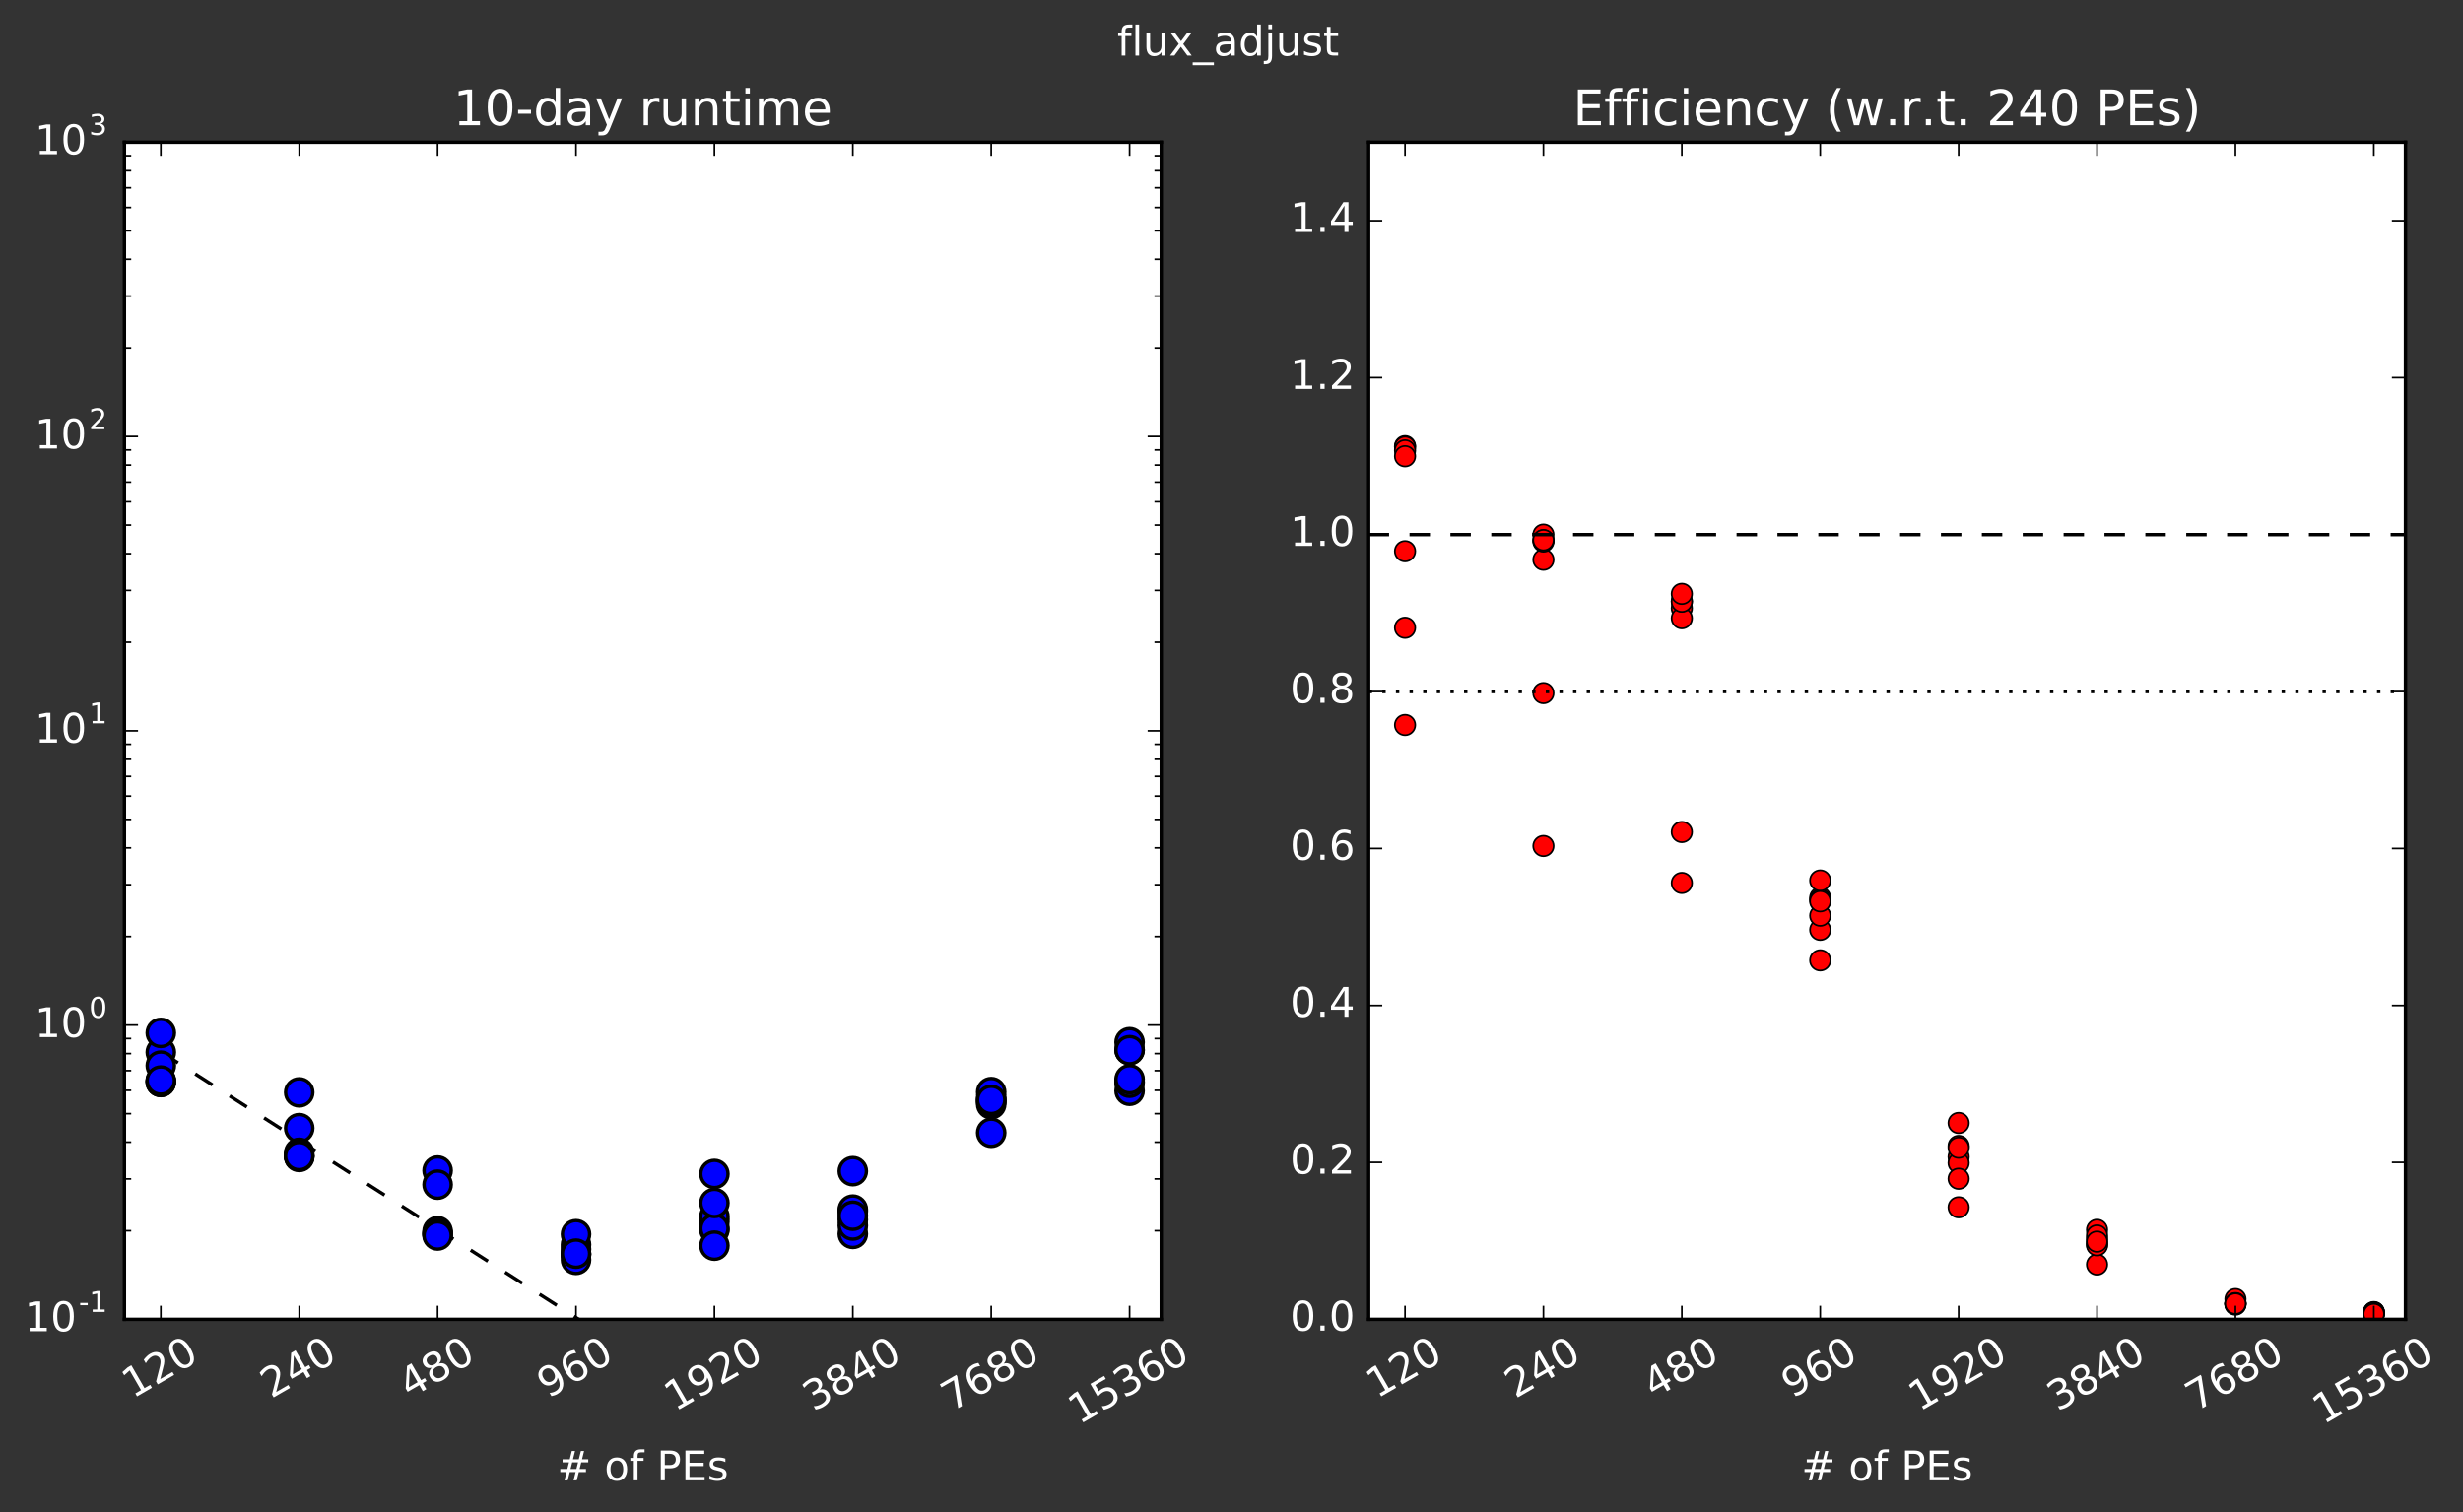 <?xml version="1.0" encoding="utf-8" standalone="no"?>
<!DOCTYPE svg PUBLIC "-//W3C//DTD SVG 1.1//EN"
  "http://www.w3.org/Graphics/SVG/1.1/DTD/svg11.dtd">
<!-- Created with matplotlib (http://matplotlib.org/) -->
<svg height="444pt" version="1.1" viewBox="0 0 723 444" width="723pt" xmlns="http://www.w3.org/2000/svg" xmlns:xlink="http://www.w3.org/1999/xlink">
 <rect x="0" y="0" width="723" height="444" fill="#333333" stroke="none"/>
 <defs>
  <style type="text/css">
*{stroke-linecap:butt;stroke-linejoin:round;stroke-miterlimit:100000;}
  </style>
 </defs>
 <g id="figure_1">
  <g id="patch_1">
   <path d="M 0 444.319 
L 723.458 444.319 
L 723.458 0 
L 0 0 
L 0 444.319 
z
" style="fill:none;"/>
  </g>
  <g id="axes_1">
   <g id="patch_2">
    <path d="M 36.52 387.36 
L 340.884 387.36 
L 340.884 41.76 
L 36.52 41.76 
z
" style="fill:#ffffff;"/>
   </g>
   <g id="line2d_1">
    <path clip-path="url(#p8d457cc0b3)" d="M 47.206 308.82 
L 87.832 334.829 
L 128.458 360.838 
L 169.084 386.847 
L 209.71 412.856 
L 250.336 438.865 
L 260.416 445.319 
" style="fill:none;stroke:#000000;stroke-dasharray:6,6;stroke-dashoffset:0.0;"/>
   </g>
   <g id="line2d_2">
    <defs>
     <path d="M 0 4 
C 1.061 4 2.078 3.579 2.828 2.828 
C 3.579 2.078 4 1.061 4 0 
C 4 -1.061 3.579 -2.078 2.828 -2.828 
C 2.078 -3.579 1.061 -4 0 -4 
C -1.061 -4 -2.078 -3.579 -2.828 -2.828 
C -3.579 -2.078 -4 -1.061 -4 0 
C -4 1.061 -3.579 2.078 -2.828 2.828 
C -2.078 3.579 -1.061 4 0 4 
z
" id="mf97c3468aa" style="stroke:#000000;"/>
    </defs>
    <g clip-path="url(#p8d457cc0b3)">
     <use style="fill:#0000ff;stroke:#000000;" x="128.458" xlink:href="#mf97c3468aa" y="361.993"/>
    </g>
   </g>
   <g id="line2d_3">
    <g clip-path="url(#p8d457cc0b3)">
     <use style="fill:#0000ff;stroke:#000000;" x="128.458" xlink:href="#mf97c3468aa" y="361.466"/>
    </g>
   </g>
   <g id="line2d_4">
    <g clip-path="url(#p8d457cc0b3)">
     <use style="fill:#0000ff;stroke:#000000;" x="128.458" xlink:href="#mf97c3468aa" y="362.363"/>
    </g>
   </g>
   <g id="line2d_5">
    <g clip-path="url(#p8d457cc0b3)">
     <use style="fill:#0000ff;stroke:#000000;" x="128.458" xlink:href="#mf97c3468aa" y="362.343"/>
    </g>
   </g>
   <g id="line2d_6">
    <g clip-path="url(#p8d457cc0b3)">
     <use style="fill:#0000ff;stroke:#000000;" x="128.458" xlink:href="#mf97c3468aa" y="343.675"/>
    </g>
   </g>
   <g id="line2d_7">
    <g clip-path="url(#p8d457cc0b3)">
     <use style="fill:#0000ff;stroke:#000000;" x="128.458" xlink:href="#mf97c3468aa" y="362.751"/>
    </g>
   </g>
   <g id="line2d_8">
    <g clip-path="url(#p8d457cc0b3)">
     <use style="fill:#0000ff;stroke:#000000;" x="128.458" xlink:href="#mf97c3468aa" y="347.817"/>
    </g>
   </g>
   <g id="line2d_9">
    <g clip-path="url(#p8d457cc0b3)">
     <use style="fill:#0000ff;stroke:#000000;" x="169.084" xlink:href="#mf97c3468aa" y="365.421"/>
    </g>
   </g>
   <g id="line2d_10">
    <g clip-path="url(#p8d457cc0b3)">
     <use style="fill:#0000ff;stroke:#000000;" x="169.084" xlink:href="#mf97c3468aa" y="368.399"/>
    </g>
   </g>
   <g id="line2d_11">
    <g clip-path="url(#p8d457cc0b3)">
     <use style="fill:#0000ff;stroke:#000000;" x="169.084" xlink:href="#mf97c3468aa" y="366.762"/>
    </g>
   </g>
   <g id="line2d_12">
    <g clip-path="url(#p8d457cc0b3)">
     <use style="fill:#0000ff;stroke:#000000;" x="169.084" xlink:href="#mf97c3468aa" y="368.213"/>
    </g>
   </g>
   <g id="line2d_13">
    <g clip-path="url(#p8d457cc0b3)">
     <use style="fill:#0000ff;stroke:#000000;" x="169.084" xlink:href="#mf97c3468aa" y="369.896"/>
    </g>
   </g>
   <g id="line2d_14">
    <g clip-path="url(#p8d457cc0b3)">
     <use style="fill:#0000ff;stroke:#000000;" x="169.084" xlink:href="#mf97c3468aa" y="362.361"/>
    </g>
   </g>
   <g id="line2d_15">
    <g clip-path="url(#p8d457cc0b3)">
     <use style="fill:#0000ff;stroke:#000000;" x="169.084" xlink:href="#mf97c3468aa" y="368.071"/>
    </g>
   </g>
   <g id="line2d_16">
    <g clip-path="url(#p8d457cc0b3)">
     <use style="fill:#0000ff;stroke:#000000;" x="331.588" xlink:href="#mf97c3468aa" y="317.596"/>
    </g>
   </g>
   <g id="line2d_17">
    <g clip-path="url(#p8d457cc0b3)">
     <use style="fill:#0000ff;stroke:#000000;" x="331.588" xlink:href="#mf97c3468aa" y="308.258"/>
    </g>
   </g>
   <g id="line2d_18">
    <g clip-path="url(#p8d457cc0b3)">
     <use style="fill:#0000ff;stroke:#000000;" x="331.588" xlink:href="#mf97c3468aa" y="320.256"/>
    </g>
   </g>
   <g id="line2d_19">
    <g clip-path="url(#p8d457cc0b3)">
     <use style="fill:#0000ff;stroke:#000000;" x="331.588" xlink:href="#mf97c3468aa" y="317.889"/>
    </g>
   </g>
   <g id="line2d_20">
    <g clip-path="url(#p8d457cc0b3)">
     <use style="fill:#0000ff;stroke:#000000;" x="331.588" xlink:href="#mf97c3468aa" y="316.873"/>
    </g>
   </g>
   <g id="line2d_21">
    <g clip-path="url(#p8d457cc0b3)">
     <use style="fill:#0000ff;stroke:#000000;" x="331.588" xlink:href="#mf97c3468aa" y="305.983"/>
    </g>
   </g>
   <g id="line2d_22">
    <g clip-path="url(#p8d457cc0b3)">
     <use style="fill:#0000ff;stroke:#000000;" x="331.588" xlink:href="#mf97c3468aa" y="308.331"/>
    </g>
   </g>
   <g id="line2d_23">
    <g clip-path="url(#p8d457cc0b3)">
     <use style="fill:#0000ff;stroke:#000000;" x="290.962" xlink:href="#mf97c3468aa" y="323.153"/>
    </g>
   </g>
   <g id="line2d_24">
    <g clip-path="url(#p8d457cc0b3)">
     <use style="fill:#0000ff;stroke:#000000;" x="290.962" xlink:href="#mf97c3468aa" y="322.209"/>
    </g>
   </g>
   <g id="line2d_25">
    <g clip-path="url(#p8d457cc0b3)">
     <use style="fill:#0000ff;stroke:#000000;" x="290.962" xlink:href="#mf97c3468aa" y="332.579"/>
    </g>
   </g>
   <g id="line2d_26">
    <g clip-path="url(#p8d457cc0b3)">
     <use style="fill:#0000ff;stroke:#000000;" x="290.962" xlink:href="#mf97c3468aa" y="324.213"/>
    </g>
   </g>
   <g id="line2d_27">
    <g clip-path="url(#p8d457cc0b3)">
     <use style="fill:#0000ff;stroke:#000000;" x="290.962" xlink:href="#mf97c3468aa" y="320.636"/>
    </g>
   </g>
   <g id="line2d_28">
    <g clip-path="url(#p8d457cc0b3)">
     <use style="fill:#0000ff;stroke:#000000;" x="290.962" xlink:href="#mf97c3468aa" y="323.421"/>
    </g>
   </g>
   <g id="line2d_29">
    <g clip-path="url(#p8d457cc0b3)">
     <use style="fill:#0000ff;stroke:#000000;" x="290.962" xlink:href="#mf97c3468aa" y="322.929"/>
    </g>
   </g>
   <g id="line2d_30">
    <g clip-path="url(#p8d457cc0b3)">
     <use style="fill:#0000ff;stroke:#000000;" x="209.71" xlink:href="#mf97c3468aa" y="358.629"/>
    </g>
   </g>
   <g id="line2d_31">
    <g clip-path="url(#p8d457cc0b3)">
     <use style="fill:#0000ff;stroke:#000000;" x="209.71" xlink:href="#mf97c3468aa" y="344.676"/>
    </g>
   </g>
   <g id="line2d_32">
    <g clip-path="url(#p8d457cc0b3)">
     <use style="fill:#0000ff;stroke:#000000;" x="209.71" xlink:href="#mf97c3468aa" y="357.188"/>
    </g>
   </g>
   <g id="line2d_33">
    <g clip-path="url(#p8d457cc0b3)">
     <use style="fill:#0000ff;stroke:#000000;" x="209.71" xlink:href="#mf97c3468aa" y="361.061"/>
    </g>
   </g>
   <g id="line2d_34">
    <g clip-path="url(#p8d457cc0b3)">
     <use style="fill:#0000ff;stroke:#000000;" x="209.71" xlink:href="#mf97c3468aa" y="360.678"/>
    </g>
   </g>
   <g id="line2d_35">
    <g clip-path="url(#p8d457cc0b3)">
     <use style="fill:#0000ff;stroke:#000000;" x="209.71" xlink:href="#mf97c3468aa" y="365.73"/>
    </g>
   </g>
   <g id="line2d_36">
    <g clip-path="url(#p8d457cc0b3)">
     <use style="fill:#0000ff;stroke:#000000;" x="209.71" xlink:href="#mf97c3468aa" y="353.192"/>
    </g>
   </g>
   <g id="line2d_37">
    <g clip-path="url(#p8d457cc0b3)">
     <use style="fill:#0000ff;stroke:#000000;" x="87.832" xlink:href="#mf97c3468aa" y="331.22"/>
    </g>
   </g>
   <g id="line2d_38">
    <g clip-path="url(#p8d457cc0b3)">
     <use style="fill:#0000ff;stroke:#000000;" x="87.832" xlink:href="#mf97c3468aa" y="338.466"/>
    </g>
   </g>
   <g id="line2d_39">
    <g clip-path="url(#p8d457cc0b3)">
     <use style="fill:#0000ff;stroke:#000000;" x="87.832" xlink:href="#mf97c3468aa" y="339.686"/>
    </g>
   </g>
   <g id="line2d_40">
    <g clip-path="url(#p8d457cc0b3)">
     <use style="fill:#0000ff;stroke:#000000;" x="87.832" xlink:href="#mf97c3468aa" y="339.353"/>
    </g>
   </g>
   <g id="line2d_41">
    <g clip-path="url(#p8d457cc0b3)">
     <use style="fill:#0000ff;stroke:#000000;" x="87.832" xlink:href="#mf97c3468aa" y="320.718"/>
    </g>
   </g>
   <g id="line2d_42">
    <g clip-path="url(#p8d457cc0b3)">
     <use style="fill:#0000ff;stroke:#000000;" x="87.832" xlink:href="#mf97c3468aa" y="339.412"/>
    </g>
   </g>
   <g id="line2d_43">
    <g clip-path="url(#p8d457cc0b3)">
     <use style="fill:#0000ff;stroke:#000000;" x="87.832" xlink:href="#mf97c3468aa" y="339.424"/>
    </g>
   </g>
   <g id="line2d_44">
    <g clip-path="url(#p8d457cc0b3)">
     <use style="fill:#0000ff;stroke:#000000;" x="47.206" xlink:href="#mf97c3468aa" y="317.685"/>
    </g>
   </g>
   <g id="line2d_45">
    <g clip-path="url(#p8d457cc0b3)">
     <use style="fill:#0000ff;stroke:#000000;" x="47.206" xlink:href="#mf97c3468aa" y="317.654"/>
    </g>
   </g>
   <g id="line2d_46">
    <g clip-path="url(#p8d457cc0b3)">
     <use style="fill:#0000ff;stroke:#000000;" x="47.206" xlink:href="#mf97c3468aa" y="308.936"/>
    </g>
   </g>
   <g id="line2d_47">
    <g clip-path="url(#p8d457cc0b3)">
     <use style="fill:#0000ff;stroke:#000000;" x="47.206" xlink:href="#mf97c3468aa" y="303.251"/>
    </g>
   </g>
   <g id="line2d_48">
    <g clip-path="url(#p8d457cc0b3)">
     <use style="fill:#0000ff;stroke:#000000;" x="47.206" xlink:href="#mf97c3468aa" y="312.874"/>
    </g>
   </g>
   <g id="line2d_49">
    <g clip-path="url(#p8d457cc0b3)">
     <use style="fill:#0000ff;stroke:#000000;" x="47.206" xlink:href="#mf97c3468aa" y="317.502"/>
    </g>
   </g>
   <g id="line2d_50">
    <g clip-path="url(#p8d457cc0b3)">
     <use style="fill:#0000ff;stroke:#000000;" x="47.206" xlink:href="#mf97c3468aa" y="317.248"/>
    </g>
   </g>
   <g id="line2d_51">
    <g clip-path="url(#p8d457cc0b3)">
     <use style="fill:#0000ff;stroke:#000000;" x="250.336" xlink:href="#mf97c3468aa" y="355.688"/>
    </g>
   </g>
   <g id="line2d_52">
    <g clip-path="url(#p8d457cc0b3)">
     <use style="fill:#0000ff;stroke:#000000;" x="250.336" xlink:href="#mf97c3468aa" y="358.099"/>
    </g>
   </g>
   <g id="line2d_53">
    <g clip-path="url(#p8d457cc0b3)">
     <use style="fill:#0000ff;stroke:#000000;" x="250.336" xlink:href="#mf97c3468aa" y="343.854"/>
    </g>
   </g>
   <g id="line2d_54">
    <g clip-path="url(#p8d457cc0b3)">
     <use style="fill:#0000ff;stroke:#000000;" x="250.336" xlink:href="#mf97c3468aa" y="362.27"/>
    </g>
   </g>
   <g id="line2d_55">
    <g clip-path="url(#p8d457cc0b3)">
     <use style="fill:#0000ff;stroke:#000000;" x="250.336" xlink:href="#mf97c3468aa" y="355.137"/>
    </g>
   </g>
   <g id="line2d_56">
    <g clip-path="url(#p8d457cc0b3)">
     <use style="fill:#0000ff;stroke:#000000;" x="250.336" xlink:href="#mf97c3468aa" y="359.822"/>
    </g>
   </g>
   <g id="line2d_57">
    <g clip-path="url(#p8d457cc0b3)">
     <use style="fill:#0000ff;stroke:#000000;" x="250.336" xlink:href="#mf97c3468aa" y="356.944"/>
    </g>
   </g>
   <g id="patch_3">
    <path d="M 36.52 387.36 
L 340.884 387.36 
" style="fill:none;stroke:#000000;stroke-linecap:square;stroke-linejoin:miter;"/>
   </g>
   <g id="patch_4">
    <path d="M 36.52 387.36 
L 36.52 41.76 
" style="fill:none;stroke:#000000;stroke-linecap:square;stroke-linejoin:miter;"/>
   </g>
   <g id="patch_5">
    <path d="M 36.52 41.76 
L 340.884 41.76 
" style="fill:none;stroke:#000000;stroke-linecap:square;stroke-linejoin:miter;"/>
   </g>
   <g id="patch_6">
    <path d="M 340.884 387.36 
L 340.884 41.76 
" style="fill:none;stroke:#000000;stroke-linecap:square;stroke-linejoin:miter;"/>
   </g>
   <g id="matplotlib.axis_1">
    <g id="xtick_1">
     <g id="line2d_58">
      <defs>
       <path d="M 0 0 
L 0 -4 
" id="mf35394b60d" style="stroke:#000000;stroke-width:0.5;"/>
      </defs>
      <g>
       <use style="stroke:#000000;stroke-width:0.5;" x="47.206" xlink:href="#mf35394b60d" y="387.36"/>
      </g>
     </g>
     <g id="line2d_59">
      <defs>
       <path d="M 0 0 
L 0 4 
" id="meb65fa67ee" style="stroke:#000000;stroke-width:0.5;"/>
      </defs>
      <g>
       <use style="stroke:#000000;stroke-width:0.5;" x="47.206" xlink:href="#meb65fa67ee" y="41.76"/>
      </g>
     </g>
     <g id="text_1">
      <!-- 120 -->
      <defs>
       <path d="M 31.781 66.406 
Q 24.172 66.406 20.328 58.906 
Q 16.5 51.422 16.5 36.375 
Q 16.5 21.391 20.328 13.891 
Q 24.172 6.391 31.781 6.391 
Q 39.453 6.391 43.281 13.891 
Q 47.125 21.391 47.125 36.375 
Q 47.125 51.422 43.281 58.906 
Q 39.453 66.406 31.781 66.406 
M 31.781 74.219 
Q 44.047 74.219 50.516 64.516 
Q 56.984 54.828 56.984 36.375 
Q 56.984 17.969 50.516 8.266 
Q 44.047 -1.422 31.781 -1.422 
Q 19.531 -1.422 13.062 8.266 
Q 6.594 17.969 6.594 36.375 
Q 6.594 54.828 13.062 64.516 
Q 19.531 74.219 31.781 74.219 
" id="BitstreamVeraSans-Roman-30"/>
       <path d="M 12.406 8.297 
L 28.516 8.297 
L 28.516 63.922 
L 10.984 60.406 
L 10.984 69.391 
L 28.422 72.906 
L 38.281 72.906 
L 38.281 8.297 
L 54.391 8.297 
L 54.391 0 
L 12.406 0 
z
" id="BitstreamVeraSans-Roman-31"/>
       <path d="M 19.188 8.297 
L 53.609 8.297 
L 53.609 0 
L 7.328 0 
L 7.328 8.297 
Q 12.938 14.109 22.625 23.891 
Q 32.328 33.688 34.812 36.531 
Q 39.547 41.844 41.422 45.531 
Q 43.312 49.219 43.312 52.781 
Q 43.312 58.594 39.234 62.25 
Q 35.156 65.922 28.609 65.922 
Q 23.969 65.922 18.812 64.312 
Q 13.672 62.703 7.812 59.422 
L 7.812 69.391 
Q 13.766 71.781 18.938 73 
Q 24.125 74.219 28.422 74.219 
Q 39.75 74.219 46.484 68.547 
Q 53.219 62.891 53.219 53.422 
Q 53.219 48.922 51.531 44.891 
Q 49.859 40.875 45.406 35.406 
Q 44.188 33.984 37.641 27.219 
Q 31.109 20.453 19.188 8.297 
" id="BitstreamVeraSans-Roman-32"/>
      </defs>
      <g style="fill:#ffffff;" transform="translate(38.943 410.709)rotate(-30.0)scale(0.12 -0.12)">
       <use xlink:href="#BitstreamVeraSans-Roman-31"/>
       <use x="63.623" xlink:href="#BitstreamVeraSans-Roman-32"/>
       <use x="127.246" xlink:href="#BitstreamVeraSans-Roman-30"/>
      </g>
     </g>
    </g>
    <g id="xtick_2">
     <g id="line2d_60">
      <g>
       <use style="stroke:#000000;stroke-width:0.5;" x="87.832" xlink:href="#mf35394b60d" y="387.36"/>
      </g>
     </g>
     <g id="line2d_61">
      <g>
       <use style="stroke:#000000;stroke-width:0.5;" x="87.832" xlink:href="#meb65fa67ee" y="41.76"/>
      </g>
     </g>
     <g id="text_2">
      <!-- 240 -->
      <defs>
       <path d="M 37.797 64.312 
L 12.891 25.391 
L 37.797 25.391 
z
M 35.203 72.906 
L 47.609 72.906 
L 47.609 25.391 
L 58.016 25.391 
L 58.016 17.188 
L 47.609 17.188 
L 47.609 0 
L 37.797 0 
L 37.797 17.188 
L 4.891 17.188 
L 4.891 26.703 
z
" id="BitstreamVeraSans-Roman-34"/>
      </defs>
      <g style="fill:#ffffff;" transform="translate(79.569 410.709)rotate(-30.0)scale(0.12 -0.12)">
       <use xlink:href="#BitstreamVeraSans-Roman-32"/>
       <use x="63.623" xlink:href="#BitstreamVeraSans-Roman-34"/>
       <use x="127.246" xlink:href="#BitstreamVeraSans-Roman-30"/>
      </g>
     </g>
    </g>
    <g id="xtick_3">
     <g id="line2d_62">
      <g>
       <use style="stroke:#000000;stroke-width:0.5;" x="128.458" xlink:href="#mf35394b60d" y="387.36"/>
      </g>
     </g>
     <g id="line2d_63">
      <g>
       <use style="stroke:#000000;stroke-width:0.5;" x="128.458" xlink:href="#meb65fa67ee" y="41.76"/>
      </g>
     </g>
     <g id="text_3">
      <!-- 480 -->
      <defs>
       <path d="M 31.781 34.625 
Q 24.75 34.625 20.719 30.859 
Q 16.703 27.094 16.703 20.516 
Q 16.703 13.922 20.719 10.156 
Q 24.75 6.391 31.781 6.391 
Q 38.812 6.391 42.859 10.172 
Q 46.922 13.969 46.922 20.516 
Q 46.922 27.094 42.891 30.859 
Q 38.875 34.625 31.781 34.625 
M 21.922 38.812 
Q 15.578 40.375 12.031 44.719 
Q 8.5 49.078 8.5 55.328 
Q 8.5 64.062 14.719 69.141 
Q 20.953 74.219 31.781 74.219 
Q 42.672 74.219 48.875 69.141 
Q 55.078 64.062 55.078 55.328 
Q 55.078 49.078 51.531 44.719 
Q 48 40.375 41.703 38.812 
Q 48.828 37.156 52.797 32.312 
Q 56.781 27.484 56.781 20.516 
Q 56.781 9.906 50.312 4.234 
Q 43.844 -1.422 31.781 -1.422 
Q 19.734 -1.422 13.25 4.234 
Q 6.781 9.906 6.781 20.516 
Q 6.781 27.484 10.781 32.312 
Q 14.797 37.156 21.922 38.812 
M 18.312 54.391 
Q 18.312 48.734 21.844 45.562 
Q 25.391 42.391 31.781 42.391 
Q 38.141 42.391 41.719 45.562 
Q 45.312 48.734 45.312 54.391 
Q 45.312 60.062 41.719 63.234 
Q 38.141 66.406 31.781 66.406 
Q 25.391 66.406 21.844 63.234 
Q 18.312 60.062 18.312 54.391 
" id="BitstreamVeraSans-Roman-38"/>
      </defs>
      <g style="fill:#ffffff;" transform="translate(120.195 410.709)rotate(-30.0)scale(0.12 -0.12)">
       <use xlink:href="#BitstreamVeraSans-Roman-34"/>
       <use x="63.623" xlink:href="#BitstreamVeraSans-Roman-38"/>
       <use x="127.246" xlink:href="#BitstreamVeraSans-Roman-30"/>
      </g>
     </g>
    </g>
    <g id="xtick_4">
     <g id="line2d_64">
      <g>
       <use style="stroke:#000000;stroke-width:0.5;" x="169.084" xlink:href="#mf35394b60d" y="387.36"/>
      </g>
     </g>
     <g id="line2d_65">
      <g>
       <use style="stroke:#000000;stroke-width:0.5;" x="169.084" xlink:href="#meb65fa67ee" y="41.76"/>
      </g>
     </g>
     <g id="text_4">
      <!-- 960 -->
      <defs>
       <path d="M 33.016 40.375 
Q 26.375 40.375 22.484 35.828 
Q 18.609 31.297 18.609 23.391 
Q 18.609 15.531 22.484 10.953 
Q 26.375 6.391 33.016 6.391 
Q 39.656 6.391 43.531 10.953 
Q 47.406 15.531 47.406 23.391 
Q 47.406 31.297 43.531 35.828 
Q 39.656 40.375 33.016 40.375 
M 52.594 71.297 
L 52.594 62.312 
Q 48.875 64.062 45.094 64.984 
Q 41.312 65.922 37.594 65.922 
Q 27.828 65.922 22.672 59.328 
Q 17.531 52.734 16.797 39.406 
Q 19.672 43.656 24.016 45.922 
Q 28.375 48.188 33.594 48.188 
Q 44.578 48.188 50.953 41.516 
Q 57.328 34.859 57.328 23.391 
Q 57.328 12.156 50.688 5.359 
Q 44.047 -1.422 33.016 -1.422 
Q 20.359 -1.422 13.672 8.266 
Q 6.984 17.969 6.984 36.375 
Q 6.984 53.656 15.188 63.938 
Q 23.391 74.219 37.203 74.219 
Q 40.922 74.219 44.703 73.484 
Q 48.484 72.75 52.594 71.297 
" id="BitstreamVeraSans-Roman-36"/>
       <path d="M 10.984 1.516 
L 10.984 10.5 
Q 14.703 8.734 18.5 7.812 
Q 22.312 6.891 25.984 6.891 
Q 35.75 6.891 40.891 13.453 
Q 46.047 20.016 46.781 33.406 
Q 43.953 29.203 39.594 26.953 
Q 35.25 24.703 29.984 24.703 
Q 19.047 24.703 12.672 31.312 
Q 6.297 37.938 6.297 49.422 
Q 6.297 60.641 12.938 67.422 
Q 19.578 74.219 30.609 74.219 
Q 43.266 74.219 49.922 64.516 
Q 56.594 54.828 56.594 36.375 
Q 56.594 19.141 48.406 8.859 
Q 40.234 -1.422 26.422 -1.422 
Q 22.703 -1.422 18.891 -0.688 
Q 15.094 0.047 10.984 1.516 
M 30.609 32.422 
Q 37.25 32.422 41.125 36.953 
Q 45.016 41.5 45.016 49.422 
Q 45.016 57.281 41.125 61.844 
Q 37.25 66.406 30.609 66.406 
Q 23.969 66.406 20.094 61.844 
Q 16.219 57.281 16.219 49.422 
Q 16.219 41.5 20.094 36.953 
Q 23.969 32.422 30.609 32.422 
" id="BitstreamVeraSans-Roman-39"/>
      </defs>
      <g style="fill:#ffffff;" transform="translate(160.821 410.709)rotate(-30.0)scale(0.12 -0.12)">
       <use xlink:href="#BitstreamVeraSans-Roman-39"/>
       <use x="63.623" xlink:href="#BitstreamVeraSans-Roman-36"/>
       <use x="127.246" xlink:href="#BitstreamVeraSans-Roman-30"/>
      </g>
     </g>
    </g>
    <g id="xtick_5">
     <g id="line2d_66">
      <g>
       <use style="stroke:#000000;stroke-width:0.5;" x="209.71" xlink:href="#mf35394b60d" y="387.36"/>
      </g>
     </g>
     <g id="line2d_67">
      <g>
       <use style="stroke:#000000;stroke-width:0.5;" x="209.71" xlink:href="#meb65fa67ee" y="41.76"/>
      </g>
     </g>
     <g id="text_5">
      <!-- 1920 -->
      <g style="fill:#ffffff;" transform="translate(198.141 414.527)rotate(-30.0)scale(0.12 -0.12)">
       <use xlink:href="#BitstreamVeraSans-Roman-31"/>
       <use x="63.623" xlink:href="#BitstreamVeraSans-Roman-39"/>
       <use x="127.246" xlink:href="#BitstreamVeraSans-Roman-32"/>
       <use x="190.869" xlink:href="#BitstreamVeraSans-Roman-30"/>
      </g>
     </g>
    </g>
    <g id="xtick_6">
     <g id="line2d_68">
      <g>
       <use style="stroke:#000000;stroke-width:0.5;" x="250.336" xlink:href="#mf35394b60d" y="387.36"/>
      </g>
     </g>
     <g id="line2d_69">
      <g>
       <use style="stroke:#000000;stroke-width:0.5;" x="250.336" xlink:href="#meb65fa67ee" y="41.76"/>
      </g>
     </g>
     <g id="text_6">
      <!-- 3840 -->
      <defs>
       <path d="M 40.578 39.312 
Q 47.656 37.797 51.625 33 
Q 55.609 28.219 55.609 21.188 
Q 55.609 10.406 48.188 4.484 
Q 40.766 -1.422 27.094 -1.422 
Q 22.516 -1.422 17.656 -0.516 
Q 12.797 0.391 7.625 2.203 
L 7.625 11.719 
Q 11.719 9.328 16.594 8.109 
Q 21.484 6.891 26.812 6.891 
Q 36.078 6.891 40.938 10.547 
Q 45.797 14.203 45.797 21.188 
Q 45.797 27.641 41.281 31.266 
Q 36.766 34.906 28.719 34.906 
L 20.219 34.906 
L 20.219 43.016 
L 29.109 43.016 
Q 36.375 43.016 40.234 45.922 
Q 44.094 48.828 44.094 54.297 
Q 44.094 59.906 40.109 62.906 
Q 36.141 65.922 28.719 65.922 
Q 24.656 65.922 20.016 65.031 
Q 15.375 64.156 9.812 62.312 
L 9.812 71.094 
Q 15.438 72.656 20.344 73.438 
Q 25.25 74.219 29.594 74.219 
Q 40.828 74.219 47.359 69.109 
Q 53.906 64.016 53.906 55.328 
Q 53.906 49.266 50.438 45.094 
Q 46.969 40.922 40.578 39.312 
" id="BitstreamVeraSans-Roman-33"/>
      </defs>
      <g style="fill:#ffffff;" transform="translate(238.767 414.527)rotate(-30.0)scale(0.12 -0.12)">
       <use xlink:href="#BitstreamVeraSans-Roman-33"/>
       <use x="63.623" xlink:href="#BitstreamVeraSans-Roman-38"/>
       <use x="127.246" xlink:href="#BitstreamVeraSans-Roman-34"/>
       <use x="190.869" xlink:href="#BitstreamVeraSans-Roman-30"/>
      </g>
     </g>
    </g>
    <g id="xtick_7">
     <g id="line2d_70">
      <g>
       <use style="stroke:#000000;stroke-width:0.5;" x="290.962" xlink:href="#mf35394b60d" y="387.36"/>
      </g>
     </g>
     <g id="line2d_71">
      <g>
       <use style="stroke:#000000;stroke-width:0.5;" x="290.962" xlink:href="#meb65fa67ee" y="41.76"/>
      </g>
     </g>
     <g id="text_7">
      <!-- 7680 -->
      <defs>
       <path d="M 8.203 72.906 
L 55.078 72.906 
L 55.078 68.703 
L 28.609 0 
L 18.312 0 
L 43.219 64.594 
L 8.203 64.594 
z
" id="BitstreamVeraSans-Roman-37"/>
      </defs>
      <g style="fill:#ffffff;" transform="translate(279.393 414.527)rotate(-30.0)scale(0.12 -0.12)">
       <use xlink:href="#BitstreamVeraSans-Roman-37"/>
       <use x="63.623" xlink:href="#BitstreamVeraSans-Roman-36"/>
       <use x="127.246" xlink:href="#BitstreamVeraSans-Roman-38"/>
       <use x="190.869" xlink:href="#BitstreamVeraSans-Roman-30"/>
      </g>
     </g>
    </g>
    <g id="xtick_8">
     <g id="line2d_72">
      <g>
       <use style="stroke:#000000;stroke-width:0.5;" x="331.588" xlink:href="#mf35394b60d" y="387.36"/>
      </g>
     </g>
     <g id="line2d_73">
      <g>
       <use style="stroke:#000000;stroke-width:0.5;" x="331.588" xlink:href="#meb65fa67ee" y="41.76"/>
      </g>
     </g>
     <g id="text_8">
      <!-- 15360 -->
      <defs>
       <path d="M 10.797 72.906 
L 49.516 72.906 
L 49.516 64.594 
L 19.828 64.594 
L 19.828 46.734 
Q 21.969 47.469 24.109 47.828 
Q 26.266 48.188 28.422 48.188 
Q 40.625 48.188 47.75 41.5 
Q 54.891 34.812 54.891 23.391 
Q 54.891 11.625 47.562 5.094 
Q 40.234 -1.422 26.906 -1.422 
Q 22.312 -1.422 17.547 -0.641 
Q 12.797 0.141 7.719 1.703 
L 7.719 11.625 
Q 12.109 9.234 16.797 8.062 
Q 21.484 6.891 26.703 6.891 
Q 35.156 6.891 40.078 11.328 
Q 45.016 15.766 45.016 23.391 
Q 45.016 31 40.078 35.438 
Q 35.156 39.891 26.703 39.891 
Q 22.75 39.891 18.812 39.016 
Q 14.891 38.141 10.797 36.281 
z
" id="BitstreamVeraSans-Roman-35"/>
      </defs>
      <g style="fill:#ffffff;" transform="translate(316.713 418.344)rotate(-30.0)scale(0.12 -0.12)">
       <use xlink:href="#BitstreamVeraSans-Roman-31"/>
       <use x="63.623" xlink:href="#BitstreamVeraSans-Roman-35"/>
       <use x="127.246" xlink:href="#BitstreamVeraSans-Roman-33"/>
       <use x="190.869" xlink:href="#BitstreamVeraSans-Roman-36"/>
       <use x="254.492" xlink:href="#BitstreamVeraSans-Roman-30"/>
      </g>
     </g>
    </g>
    <g id="text_9">
     <!-- # of PEs -->
     <defs>
      <path d="M 44.281 53.078 
L 44.281 44.578 
Q 40.484 46.531 36.375 47.5 
Q 32.281 48.484 27.875 48.484 
Q 21.188 48.484 17.844 46.438 
Q 14.5 44.391 14.5 40.281 
Q 14.5 37.156 16.891 35.375 
Q 19.281 33.594 26.516 31.984 
L 29.594 31.297 
Q 39.156 29.25 43.188 25.516 
Q 47.219 21.781 47.219 15.094 
Q 47.219 7.469 41.188 3.016 
Q 35.156 -1.422 24.609 -1.422 
Q 20.219 -1.422 15.453 -0.562 
Q 10.688 0.297 5.422 2 
L 5.422 11.281 
Q 10.406 8.688 15.234 7.391 
Q 20.062 6.109 24.812 6.109 
Q 31.156 6.109 34.562 8.281 
Q 37.984 10.453 37.984 14.406 
Q 37.984 18.062 35.516 20.016 
Q 33.062 21.969 24.703 23.781 
L 21.578 24.516 
Q 13.234 26.266 9.516 29.906 
Q 5.812 33.547 5.812 39.891 
Q 5.812 47.609 11.281 51.797 
Q 16.75 56 26.812 56 
Q 31.781 56 36.172 55.266 
Q 40.578 54.547 44.281 53.078 
" id="BitstreamVeraSans-Roman-73"/>
      <path d="M 9.812 72.906 
L 55.906 72.906 
L 55.906 64.594 
L 19.672 64.594 
L 19.672 43.016 
L 54.391 43.016 
L 54.391 34.719 
L 19.672 34.719 
L 19.672 8.297 
L 56.781 8.297 
L 56.781 0 
L 9.812 0 
z
" id="BitstreamVeraSans-Roman-45"/>
      <path d="M 37.109 75.984 
L 37.109 68.5 
L 28.516 68.5 
Q 23.688 68.5 21.797 66.547 
Q 19.922 64.594 19.922 59.516 
L 19.922 54.688 
L 34.719 54.688 
L 34.719 47.703 
L 19.922 47.703 
L 19.922 0 
L 10.891 0 
L 10.891 47.703 
L 2.297 47.703 
L 2.297 54.688 
L 10.891 54.688 
L 10.891 58.5 
Q 10.891 67.625 15.141 71.797 
Q 19.391 75.984 28.609 75.984 
z
" id="BitstreamVeraSans-Roman-66"/>
      <path id="BitstreamVeraSans-Roman-20"/>
      <path d="M 30.609 48.391 
Q 23.391 48.391 19.188 42.75 
Q 14.984 37.109 14.984 27.297 
Q 14.984 17.484 19.156 11.844 
Q 23.344 6.203 30.609 6.203 
Q 37.797 6.203 41.984 11.859 
Q 46.188 17.531 46.188 27.297 
Q 46.188 37.016 41.984 42.703 
Q 37.797 48.391 30.609 48.391 
M 30.609 56 
Q 42.328 56 49.016 48.375 
Q 55.719 40.766 55.719 27.297 
Q 55.719 13.875 49.016 6.219 
Q 42.328 -1.422 30.609 -1.422 
Q 18.844 -1.422 12.172 6.219 
Q 5.516 13.875 5.516 27.297 
Q 5.516 40.766 12.172 48.375 
Q 18.844 56 30.609 56 
" id="BitstreamVeraSans-Roman-6f"/>
      <path d="M 19.672 64.797 
L 19.672 37.406 
L 32.078 37.406 
Q 38.969 37.406 42.719 40.969 
Q 46.484 44.531 46.484 51.125 
Q 46.484 57.672 42.719 61.234 
Q 38.969 64.797 32.078 64.797 
z
M 9.812 72.906 
L 32.078 72.906 
Q 44.344 72.906 50.609 67.359 
Q 56.891 61.812 56.891 51.125 
Q 56.891 40.328 50.609 34.812 
Q 44.344 29.297 32.078 29.297 
L 19.672 29.297 
L 19.672 0 
L 9.812 0 
z
" id="BitstreamVeraSans-Roman-50"/>
      <path d="M 51.125 44 
L 36.922 44 
L 32.812 27.688 
L 47.125 27.688 
z
M 43.797 71.781 
L 38.719 51.516 
L 52.984 51.516 
L 58.109 71.781 
L 65.922 71.781 
L 60.891 51.516 
L 76.125 51.516 
L 76.125 44 
L 58.984 44 
L 54.984 27.688 
L 70.516 27.688 
L 70.516 20.219 
L 53.078 20.219 
L 48 0 
L 40.188 0 
L 45.219 20.219 
L 30.906 20.219 
L 25.875 0 
L 18.016 0 
L 23.094 20.219 
L 7.719 20.219 
L 7.719 27.688 
L 24.906 27.688 
L 29 44 
L 13.281 44 
L 13.281 51.516 
L 30.906 51.516 
L 35.891 71.781 
z
" id="BitstreamVeraSans-Roman-23"/>
     </defs>
     <g style="fill:#ffffff;" transform="translate(163.542 434.623)scale(0.12 -0.12)">
      <use xlink:href="#BitstreamVeraSans-Roman-23"/>
      <use x="83.789" xlink:href="#BitstreamVeraSans-Roman-20"/>
      <use x="115.576" xlink:href="#BitstreamVeraSans-Roman-6f"/>
      <use x="176.758" xlink:href="#BitstreamVeraSans-Roman-66"/>
      <use x="211.963" xlink:href="#BitstreamVeraSans-Roman-20"/>
      <use x="243.75" xlink:href="#BitstreamVeraSans-Roman-50"/>
      <use x="304.053" xlink:href="#BitstreamVeraSans-Roman-45"/>
      <use x="367.236" xlink:href="#BitstreamVeraSans-Roman-73"/>
     </g>
    </g>
   </g>
   <g id="matplotlib.axis_2">
    <g id="ytick_1">
     <g id="line2d_74">
      <defs>
       <path d="M 0 0 
L 4 0 
" id="m030b1bfc94" style="stroke:#000000;stroke-width:0.5;"/>
      </defs>
      <g>
       <use style="stroke:#000000;stroke-width:0.5;" x="36.52" xlink:href="#m030b1bfc94" y="387.36"/>
      </g>
     </g>
     <g id="line2d_75">
      <defs>
       <path d="M 0 0 
L -4 0 
" id="m445a7bec4c" style="stroke:#000000;stroke-width:0.5;"/>
      </defs>
      <g>
       <use style="stroke:#000000;stroke-width:0.5;" x="340.884" xlink:href="#m445a7bec4c" y="387.36"/>
      </g>
     </g>
     <g id="text_10">
      <!-- $\mathdefault{10^{-1}}$ -->
      <defs>
       <path d="M 4.891 31.391 
L 31.203 31.391 
L 31.203 23.391 
L 4.891 23.391 
z
" id="BitstreamVeraSans-Roman-2d"/>
      </defs>
      <g style="fill:#ffffff;" transform="translate(7.2 390.924)scale(0.12 -0.12)">
       <use transform="translate(0.0 0.716)" xlink:href="#BitstreamVeraSans-Roman-31"/>
       <use transform="translate(63.623 0.716)" xlink:href="#BitstreamVeraSans-Roman-30"/>
       <use transform="translate(132.759 47.966)scale(0.7)" xlink:href="#BitstreamVeraSans-Roman-2d"/>
       <use transform="translate(158.017 47.966)scale(0.7)" xlink:href="#BitstreamVeraSans-Roman-31"/>
      </g>
     </g>
    </g>
    <g id="ytick_2">
     <g id="line2d_76">
      <g>
       <use style="stroke:#000000;stroke-width:0.5;" x="36.52" xlink:href="#m030b1bfc94" y="300.96"/>
      </g>
     </g>
     <g id="line2d_77">
      <g>
       <use style="stroke:#000000;stroke-width:0.5;" x="340.884" xlink:href="#m445a7bec4c" y="300.96"/>
      </g>
     </g>
     <g id="text_11">
      <!-- $\mathdefault{10^{0}}$ -->
      <g style="fill:#ffffff;" transform="translate(10.2 304.584)scale(0.12 -0.12)">
       <use transform="translate(0.0 0.797)" xlink:href="#BitstreamVeraSans-Roman-31"/>
       <use transform="translate(63.623 0.797)" xlink:href="#BitstreamVeraSans-Roman-30"/>
       <use transform="translate(132.759 48.047)scale(0.7)" xlink:href="#BitstreamVeraSans-Roman-30"/>
      </g>
     </g>
    </g>
    <g id="ytick_3">
     <g id="line2d_78">
      <g>
       <use style="stroke:#000000;stroke-width:0.5;" x="36.52" xlink:href="#m030b1bfc94" y="214.56"/>
      </g>
     </g>
     <g id="line2d_79">
      <g>
       <use style="stroke:#000000;stroke-width:0.5;" x="340.884" xlink:href="#m445a7bec4c" y="214.56"/>
      </g>
     </g>
     <g id="text_12">
      <!-- $\mathdefault{10^{1}}$ -->
      <g style="fill:#ffffff;" transform="translate(10.2 218.124)scale(0.12 -0.12)">
       <use transform="translate(0.0 0.716)" xlink:href="#BitstreamVeraSans-Roman-31"/>
       <use transform="translate(63.623 0.716)" xlink:href="#BitstreamVeraSans-Roman-30"/>
       <use transform="translate(132.759 47.966)scale(0.7)" xlink:href="#BitstreamVeraSans-Roman-31"/>
      </g>
     </g>
    </g>
    <g id="ytick_4">
     <g id="line2d_80">
      <g>
       <use style="stroke:#000000;stroke-width:0.5;" x="36.52" xlink:href="#m030b1bfc94" y="128.16"/>
      </g>
     </g>
     <g id="line2d_81">
      <g>
       <use style="stroke:#000000;stroke-width:0.5;" x="340.884" xlink:href="#m445a7bec4c" y="128.16"/>
      </g>
     </g>
     <g id="text_13">
      <!-- $\mathdefault{10^{2}}$ -->
      <g style="fill:#ffffff;" transform="translate(10.2 131.784)scale(0.12 -0.12)">
       <use transform="translate(0.0 0.797)" xlink:href="#BitstreamVeraSans-Roman-31"/>
       <use transform="translate(63.623 0.797)" xlink:href="#BitstreamVeraSans-Roman-30"/>
       <use transform="translate(132.759 48.047)scale(0.7)" xlink:href="#BitstreamVeraSans-Roman-32"/>
      </g>
     </g>
    </g>
    <g id="ytick_5">
     <g id="line2d_82">
      <g>
       <use style="stroke:#000000;stroke-width:0.5;" x="36.52" xlink:href="#m030b1bfc94" y="41.76"/>
      </g>
     </g>
     <g id="line2d_83">
      <g>
       <use style="stroke:#000000;stroke-width:0.5;" x="340.884" xlink:href="#m445a7bec4c" y="41.76"/>
      </g>
     </g>
     <g id="text_14">
      <!-- $\mathdefault{10^{3}}$ -->
      <g style="fill:#ffffff;" transform="translate(10.2 45.384)scale(0.12 -0.12)">
       <use transform="translate(0.0 0.797)" xlink:href="#BitstreamVeraSans-Roman-31"/>
       <use transform="translate(63.623 0.797)" xlink:href="#BitstreamVeraSans-Roman-30"/>
       <use transform="translate(132.759 48.047)scale(0.7)" xlink:href="#BitstreamVeraSans-Roman-33"/>
      </g>
     </g>
    </g>
    <g id="ytick_6">
     <g id="line2d_84">
      <defs>
       <path d="M 0 0 
L 2 0 
" id="m1cabc117a5" style="stroke:#000000;stroke-width:0.5;"/>
      </defs>
      <g>
       <use style="stroke:#000000;stroke-width:0.5;" x="36.52" xlink:href="#m1cabc117a5" y="361.351"/>
      </g>
     </g>
     <g id="line2d_85">
      <defs>
       <path d="M 0 0 
L -2 0 
" id="m49f7a2333d" style="stroke:#000000;stroke-width:0.5;"/>
      </defs>
      <g>
       <use style="stroke:#000000;stroke-width:0.5;" x="340.884" xlink:href="#m49f7a2333d" y="361.351"/>
      </g>
     </g>
    </g>
    <g id="ytick_7">
     <g id="line2d_86">
      <g>
       <use style="stroke:#000000;stroke-width:0.5;" x="36.52" xlink:href="#m1cabc117a5" y="346.137"/>
      </g>
     </g>
     <g id="line2d_87">
      <g>
       <use style="stroke:#000000;stroke-width:0.5;" x="340.884" xlink:href="#m49f7a2333d" y="346.137"/>
      </g>
     </g>
    </g>
    <g id="ytick_8">
     <g id="line2d_88">
      <g>
       <use style="stroke:#000000;stroke-width:0.5;" x="36.52" xlink:href="#m1cabc117a5" y="335.342"/>
      </g>
     </g>
     <g id="line2d_89">
      <g>
       <use style="stroke:#000000;stroke-width:0.5;" x="340.884" xlink:href="#m49f7a2333d" y="335.342"/>
      </g>
     </g>
    </g>
    <g id="ytick_9">
     <g id="line2d_90">
      <g>
       <use style="stroke:#000000;stroke-width:0.5;" x="36.52" xlink:href="#m1cabc117a5" y="326.969"/>
      </g>
     </g>
     <g id="line2d_91">
      <g>
       <use style="stroke:#000000;stroke-width:0.5;" x="340.884" xlink:href="#m49f7a2333d" y="326.969"/>
      </g>
     </g>
    </g>
    <g id="ytick_10">
     <g id="line2d_92">
      <g>
       <use style="stroke:#000000;stroke-width:0.5;" x="36.52" xlink:href="#m1cabc117a5" y="320.128"/>
      </g>
     </g>
     <g id="line2d_93">
      <g>
       <use style="stroke:#000000;stroke-width:0.5;" x="340.884" xlink:href="#m49f7a2333d" y="320.128"/>
      </g>
     </g>
    </g>
    <g id="ytick_11">
     <g id="line2d_94">
      <g>
       <use style="stroke:#000000;stroke-width:0.5;" x="36.52" xlink:href="#m1cabc117a5" y="314.344"/>
      </g>
     </g>
     <g id="line2d_95">
      <g>
       <use style="stroke:#000000;stroke-width:0.5;" x="340.884" xlink:href="#m49f7a2333d" y="314.344"/>
      </g>
     </g>
    </g>
    <g id="ytick_12">
     <g id="line2d_96">
      <g>
       <use style="stroke:#000000;stroke-width:0.5;" x="36.52" xlink:href="#m1cabc117a5" y="309.333"/>
      </g>
     </g>
     <g id="line2d_97">
      <g>
       <use style="stroke:#000000;stroke-width:0.5;" x="340.884" xlink:href="#m49f7a2333d" y="309.333"/>
      </g>
     </g>
    </g>
    <g id="ytick_13">
     <g id="line2d_98">
      <g>
       <use style="stroke:#000000;stroke-width:0.5;" x="36.52" xlink:href="#m1cabc117a5" y="304.913"/>
      </g>
     </g>
     <g id="line2d_99">
      <g>
       <use style="stroke:#000000;stroke-width:0.5;" x="340.884" xlink:href="#m49f7a2333d" y="304.913"/>
      </g>
     </g>
    </g>
    <g id="ytick_14">
     <g id="line2d_100">
      <g>
       <use style="stroke:#000000;stroke-width:0.5;" x="36.52" xlink:href="#m1cabc117a5" y="274.951"/>
      </g>
     </g>
     <g id="line2d_101">
      <g>
       <use style="stroke:#000000;stroke-width:0.5;" x="340.884" xlink:href="#m49f7a2333d" y="274.951"/>
      </g>
     </g>
    </g>
    <g id="ytick_15">
     <g id="line2d_102">
      <g>
       <use style="stroke:#000000;stroke-width:0.5;" x="36.52" xlink:href="#m1cabc117a5" y="259.737"/>
      </g>
     </g>
     <g id="line2d_103">
      <g>
       <use style="stroke:#000000;stroke-width:0.5;" x="340.884" xlink:href="#m49f7a2333d" y="259.737"/>
      </g>
     </g>
    </g>
    <g id="ytick_16">
     <g id="line2d_104">
      <g>
       <use style="stroke:#000000;stroke-width:0.5;" x="36.52" xlink:href="#m1cabc117a5" y="248.942"/>
      </g>
     </g>
     <g id="line2d_105">
      <g>
       <use style="stroke:#000000;stroke-width:0.5;" x="340.884" xlink:href="#m49f7a2333d" y="248.942"/>
      </g>
     </g>
    </g>
    <g id="ytick_17">
     <g id="line2d_106">
      <g>
       <use style="stroke:#000000;stroke-width:0.5;" x="36.52" xlink:href="#m1cabc117a5" y="240.569"/>
      </g>
     </g>
     <g id="line2d_107">
      <g>
       <use style="stroke:#000000;stroke-width:0.5;" x="340.884" xlink:href="#m49f7a2333d" y="240.569"/>
      </g>
     </g>
    </g>
    <g id="ytick_18">
     <g id="line2d_108">
      <g>
       <use style="stroke:#000000;stroke-width:0.5;" x="36.52" xlink:href="#m1cabc117a5" y="233.728"/>
      </g>
     </g>
     <g id="line2d_109">
      <g>
       <use style="stroke:#000000;stroke-width:0.5;" x="340.884" xlink:href="#m49f7a2333d" y="233.728"/>
      </g>
     </g>
    </g>
    <g id="ytick_19">
     <g id="line2d_110">
      <g>
       <use style="stroke:#000000;stroke-width:0.5;" x="36.52" xlink:href="#m1cabc117a5" y="227.944"/>
      </g>
     </g>
     <g id="line2d_111">
      <g>
       <use style="stroke:#000000;stroke-width:0.5;" x="340.884" xlink:href="#m49f7a2333d" y="227.944"/>
      </g>
     </g>
    </g>
    <g id="ytick_20">
     <g id="line2d_112">
      <g>
       <use style="stroke:#000000;stroke-width:0.5;" x="36.52" xlink:href="#m1cabc117a5" y="222.933"/>
      </g>
     </g>
     <g id="line2d_113">
      <g>
       <use style="stroke:#000000;stroke-width:0.5;" x="340.884" xlink:href="#m49f7a2333d" y="222.933"/>
      </g>
     </g>
    </g>
    <g id="ytick_21">
     <g id="line2d_114">
      <g>
       <use style="stroke:#000000;stroke-width:0.5;" x="36.52" xlink:href="#m1cabc117a5" y="218.513"/>
      </g>
     </g>
     <g id="line2d_115">
      <g>
       <use style="stroke:#000000;stroke-width:0.5;" x="340.884" xlink:href="#m49f7a2333d" y="218.513"/>
      </g>
     </g>
    </g>
    <g id="ytick_22">
     <g id="line2d_116">
      <g>
       <use style="stroke:#000000;stroke-width:0.5;" x="36.52" xlink:href="#m1cabc117a5" y="188.551"/>
      </g>
     </g>
     <g id="line2d_117">
      <g>
       <use style="stroke:#000000;stroke-width:0.5;" x="340.884" xlink:href="#m49f7a2333d" y="188.551"/>
      </g>
     </g>
    </g>
    <g id="ytick_23">
     <g id="line2d_118">
      <g>
       <use style="stroke:#000000;stroke-width:0.5;" x="36.52" xlink:href="#m1cabc117a5" y="173.337"/>
      </g>
     </g>
     <g id="line2d_119">
      <g>
       <use style="stroke:#000000;stroke-width:0.5;" x="340.884" xlink:href="#m49f7a2333d" y="173.337"/>
      </g>
     </g>
    </g>
    <g id="ytick_24">
     <g id="line2d_120">
      <g>
       <use style="stroke:#000000;stroke-width:0.5;" x="36.52" xlink:href="#m1cabc117a5" y="162.542"/>
      </g>
     </g>
     <g id="line2d_121">
      <g>
       <use style="stroke:#000000;stroke-width:0.5;" x="340.884" xlink:href="#m49f7a2333d" y="162.542"/>
      </g>
     </g>
    </g>
    <g id="ytick_25">
     <g id="line2d_122">
      <g>
       <use style="stroke:#000000;stroke-width:0.5;" x="36.52" xlink:href="#m1cabc117a5" y="154.169"/>
      </g>
     </g>
     <g id="line2d_123">
      <g>
       <use style="stroke:#000000;stroke-width:0.5;" x="340.884" xlink:href="#m49f7a2333d" y="154.169"/>
      </g>
     </g>
    </g>
    <g id="ytick_26">
     <g id="line2d_124">
      <g>
       <use style="stroke:#000000;stroke-width:0.5;" x="36.52" xlink:href="#m1cabc117a5" y="147.328"/>
      </g>
     </g>
     <g id="line2d_125">
      <g>
       <use style="stroke:#000000;stroke-width:0.5;" x="340.884" xlink:href="#m49f7a2333d" y="147.328"/>
      </g>
     </g>
    </g>
    <g id="ytick_27">
     <g id="line2d_126">
      <g>
       <use style="stroke:#000000;stroke-width:0.5;" x="36.52" xlink:href="#m1cabc117a5" y="141.544"/>
      </g>
     </g>
     <g id="line2d_127">
      <g>
       <use style="stroke:#000000;stroke-width:0.5;" x="340.884" xlink:href="#m49f7a2333d" y="141.544"/>
      </g>
     </g>
    </g>
    <g id="ytick_28">
     <g id="line2d_128">
      <g>
       <use style="stroke:#000000;stroke-width:0.5;" x="36.52" xlink:href="#m1cabc117a5" y="136.533"/>
      </g>
     </g>
     <g id="line2d_129">
      <g>
       <use style="stroke:#000000;stroke-width:0.5;" x="340.884" xlink:href="#m49f7a2333d" y="136.533"/>
      </g>
     </g>
    </g>
    <g id="ytick_29">
     <g id="line2d_130">
      <g>
       <use style="stroke:#000000;stroke-width:0.5;" x="36.52" xlink:href="#m1cabc117a5" y="132.113"/>
      </g>
     </g>
     <g id="line2d_131">
      <g>
       <use style="stroke:#000000;stroke-width:0.5;" x="340.884" xlink:href="#m49f7a2333d" y="132.113"/>
      </g>
     </g>
    </g>
    <g id="ytick_30">
     <g id="line2d_132">
      <g>
       <use style="stroke:#000000;stroke-width:0.5;" x="36.52" xlink:href="#m1cabc117a5" y="102.151"/>
      </g>
     </g>
     <g id="line2d_133">
      <g>
       <use style="stroke:#000000;stroke-width:0.5;" x="340.884" xlink:href="#m49f7a2333d" y="102.151"/>
      </g>
     </g>
    </g>
    <g id="ytick_31">
     <g id="line2d_134">
      <g>
       <use style="stroke:#000000;stroke-width:0.5;" x="36.52" xlink:href="#m1cabc117a5" y="86.937"/>
      </g>
     </g>
     <g id="line2d_135">
      <g>
       <use style="stroke:#000000;stroke-width:0.5;" x="340.884" xlink:href="#m49f7a2333d" y="86.937"/>
      </g>
     </g>
    </g>
    <g id="ytick_32">
     <g id="line2d_136">
      <g>
       <use style="stroke:#000000;stroke-width:0.5;" x="36.52" xlink:href="#m1cabc117a5" y="76.142"/>
      </g>
     </g>
     <g id="line2d_137">
      <g>
       <use style="stroke:#000000;stroke-width:0.5;" x="340.884" xlink:href="#m49f7a2333d" y="76.142"/>
      </g>
     </g>
    </g>
    <g id="ytick_33">
     <g id="line2d_138">
      <g>
       <use style="stroke:#000000;stroke-width:0.5;" x="36.52" xlink:href="#m1cabc117a5" y="67.769"/>
      </g>
     </g>
     <g id="line2d_139">
      <g>
       <use style="stroke:#000000;stroke-width:0.5;" x="340.884" xlink:href="#m49f7a2333d" y="67.769"/>
      </g>
     </g>
    </g>
    <g id="ytick_34">
     <g id="line2d_140">
      <g>
       <use style="stroke:#000000;stroke-width:0.5;" x="36.52" xlink:href="#m1cabc117a5" y="60.928"/>
      </g>
     </g>
     <g id="line2d_141">
      <g>
       <use style="stroke:#000000;stroke-width:0.5;" x="340.884" xlink:href="#m49f7a2333d" y="60.928"/>
      </g>
     </g>
    </g>
    <g id="ytick_35">
     <g id="line2d_142">
      <g>
       <use style="stroke:#000000;stroke-width:0.5;" x="36.52" xlink:href="#m1cabc117a5" y="55.144"/>
      </g>
     </g>
     <g id="line2d_143">
      <g>
       <use style="stroke:#000000;stroke-width:0.5;" x="340.884" xlink:href="#m49f7a2333d" y="55.144"/>
      </g>
     </g>
    </g>
    <g id="ytick_36">
     <g id="line2d_144">
      <g>
       <use style="stroke:#000000;stroke-width:0.5;" x="36.52" xlink:href="#m1cabc117a5" y="50.133"/>
      </g>
     </g>
     <g id="line2d_145">
      <g>
       <use style="stroke:#000000;stroke-width:0.5;" x="340.884" xlink:href="#m49f7a2333d" y="50.133"/>
      </g>
     </g>
    </g>
    <g id="ytick_37">
     <g id="line2d_146">
      <g>
       <use style="stroke:#000000;stroke-width:0.5;" x="36.52" xlink:href="#m1cabc117a5" y="45.713"/>
      </g>
     </g>
     <g id="line2d_147">
      <g>
       <use style="stroke:#000000;stroke-width:0.5;" x="340.884" xlink:href="#m49f7a2333d" y="45.713"/>
      </g>
     </g>
    </g>
   </g>
   <g id="text_15">
    <!-- 10-day runtime -->
    <defs>
     <path d="M 34.281 27.484 
Q 23.391 27.484 19.188 25 
Q 14.984 22.516 14.984 16.5 
Q 14.984 11.719 18.141 8.906 
Q 21.297 6.109 26.703 6.109 
Q 34.188 6.109 38.703 11.406 
Q 43.219 16.703 43.219 25.484 
L 43.219 27.484 
z
M 52.203 31.203 
L 52.203 0 
L 43.219 0 
L 43.219 8.297 
Q 40.141 3.328 35.547 0.953 
Q 30.953 -1.422 24.312 -1.422 
Q 15.922 -1.422 10.953 3.297 
Q 6 8.016 6 15.922 
Q 6 25.141 12.172 29.828 
Q 18.359 34.516 30.609 34.516 
L 43.219 34.516 
L 43.219 35.406 
Q 43.219 41.609 39.141 45 
Q 35.062 48.391 27.688 48.391 
Q 23 48.391 18.547 47.266 
Q 14.109 46.141 10.016 43.891 
L 10.016 52.203 
Q 14.938 54.109 19.578 55.047 
Q 24.219 56 28.609 56 
Q 40.484 56 46.344 49.844 
Q 52.203 43.703 52.203 31.203 
" id="BitstreamVeraSans-Roman-61"/>
     <path d="M 18.312 70.219 
L 18.312 54.688 
L 36.812 54.688 
L 36.812 47.703 
L 18.312 47.703 
L 18.312 18.016 
Q 18.312 11.328 20.141 9.422 
Q 21.969 7.516 27.594 7.516 
L 36.812 7.516 
L 36.812 0 
L 27.594 0 
Q 17.188 0 13.234 3.875 
Q 9.281 7.766 9.281 18.016 
L 9.281 47.703 
L 2.688 47.703 
L 2.688 54.688 
L 9.281 54.688 
L 9.281 70.219 
z
" id="BitstreamVeraSans-Roman-74"/>
     <path d="M 9.422 54.688 
L 18.406 54.688 
L 18.406 0 
L 9.422 0 
z
M 9.422 75.984 
L 18.406 75.984 
L 18.406 64.594 
L 9.422 64.594 
z
" id="BitstreamVeraSans-Roman-69"/>
     <path d="M 8.5 21.578 
L 8.5 54.688 
L 17.484 54.688 
L 17.484 21.922 
Q 17.484 14.156 20.5 10.266 
Q 23.531 6.391 29.594 6.391 
Q 36.859 6.391 41.078 11.031 
Q 45.312 15.672 45.312 23.688 
L 45.312 54.688 
L 54.297 54.688 
L 54.297 0 
L 45.312 0 
L 45.312 8.406 
Q 42.047 3.422 37.719 1 
Q 33.406 -1.422 27.688 -1.422 
Q 18.266 -1.422 13.375 4.438 
Q 8.5 10.297 8.5 21.578 
" id="BitstreamVeraSans-Roman-75"/>
     <path d="M 32.172 -5.078 
Q 28.375 -14.844 24.75 -17.812 
Q 21.141 -20.797 15.094 -20.797 
L 7.906 -20.797 
L 7.906 -13.281 
L 13.188 -13.281 
Q 16.891 -13.281 18.938 -11.516 
Q 21 -9.766 23.484 -3.219 
L 25.094 0.875 
L 2.984 54.688 
L 12.5 54.688 
L 29.594 11.922 
L 46.688 54.688 
L 56.203 54.688 
z
" id="BitstreamVeraSans-Roman-79"/>
     <path d="M 52 44.188 
Q 55.375 50.25 60.062 53.125 
Q 64.75 56 71.094 56 
Q 79.641 56 84.281 50.016 
Q 88.922 44.047 88.922 33.016 
L 88.922 0 
L 79.891 0 
L 79.891 32.719 
Q 79.891 40.578 77.094 44.375 
Q 74.312 48.188 68.609 48.188 
Q 61.625 48.188 57.562 43.547 
Q 53.516 38.922 53.516 30.906 
L 53.516 0 
L 44.484 0 
L 44.484 32.719 
Q 44.484 40.625 41.703 44.406 
Q 38.922 48.188 33.109 48.188 
Q 26.219 48.188 22.156 43.531 
Q 18.109 38.875 18.109 30.906 
L 18.109 0 
L 9.078 0 
L 9.078 54.688 
L 18.109 54.688 
L 18.109 46.188 
Q 21.188 51.219 25.484 53.609 
Q 29.781 56 35.688 56 
Q 41.656 56 45.828 52.969 
Q 50 49.953 52 44.188 
" id="BitstreamVeraSans-Roman-6d"/>
     <path d="M 56.203 29.594 
L 56.203 25.203 
L 14.891 25.203 
Q 15.484 15.922 20.484 11.062 
Q 25.484 6.203 34.422 6.203 
Q 39.594 6.203 44.453 7.469 
Q 49.312 8.734 54.109 11.281 
L 54.109 2.781 
Q 49.266 0.734 44.188 -0.344 
Q 39.109 -1.422 33.891 -1.422 
Q 20.797 -1.422 13.156 6.188 
Q 5.516 13.812 5.516 26.812 
Q 5.516 40.234 12.766 48.109 
Q 20.016 56 32.328 56 
Q 43.359 56 49.781 48.891 
Q 56.203 41.797 56.203 29.594 
M 47.219 32.234 
Q 47.125 39.594 43.094 43.984 
Q 39.062 48.391 32.422 48.391 
Q 24.906 48.391 20.391 44.141 
Q 15.875 39.891 15.188 32.172 
z
" id="BitstreamVeraSans-Roman-65"/>
     <path d="M 45.406 46.391 
L 45.406 75.984 
L 54.391 75.984 
L 54.391 0 
L 45.406 0 
L 45.406 8.203 
Q 42.578 3.328 38.25 0.953 
Q 33.938 -1.422 27.875 -1.422 
Q 17.969 -1.422 11.734 6.484 
Q 5.516 14.406 5.516 27.297 
Q 5.516 40.188 11.734 48.094 
Q 17.969 56 27.875 56 
Q 33.938 56 38.25 53.625 
Q 42.578 51.266 45.406 46.391 
M 14.797 27.297 
Q 14.797 17.391 18.875 11.75 
Q 22.953 6.109 30.078 6.109 
Q 37.203 6.109 41.297 11.75 
Q 45.406 17.391 45.406 27.297 
Q 45.406 37.203 41.297 42.844 
Q 37.203 48.484 30.078 48.484 
Q 22.953 48.484 18.875 42.844 
Q 14.797 37.203 14.797 27.297 
" id="BitstreamVeraSans-Roman-64"/>
     <path d="M 54.891 33.016 
L 54.891 0 
L 45.906 0 
L 45.906 32.719 
Q 45.906 40.484 42.875 44.328 
Q 39.844 48.188 33.797 48.188 
Q 26.516 48.188 22.312 43.547 
Q 18.109 38.922 18.109 30.906 
L 18.109 0 
L 9.078 0 
L 9.078 54.688 
L 18.109 54.688 
L 18.109 46.188 
Q 21.344 51.125 25.703 53.562 
Q 30.078 56 35.797 56 
Q 45.219 56 50.047 50.172 
Q 54.891 44.344 54.891 33.016 
" id="BitstreamVeraSans-Roman-6e"/>
     <path d="M 41.109 46.297 
Q 39.594 47.172 37.812 47.578 
Q 36.031 48 33.891 48 
Q 26.266 48 22.188 43.047 
Q 18.109 38.094 18.109 28.812 
L 18.109 0 
L 9.078 0 
L 9.078 54.688 
L 18.109 54.688 
L 18.109 46.188 
Q 20.953 51.172 25.484 53.578 
Q 30.031 56 36.531 56 
Q 37.453 56 38.578 55.875 
Q 39.703 55.766 41.062 55.516 
z
" id="BitstreamVeraSans-Roman-72"/>
    </defs>
    <g style="fill:#ffffff;" transform="translate(133.057 36.76)scale(0.144 -0.144)">
     <use xlink:href="#BitstreamVeraSans-Roman-31"/>
     <use x="63.623" xlink:href="#BitstreamVeraSans-Roman-30"/>
     <use x="127.246" xlink:href="#BitstreamVeraSans-Roman-2d"/>
     <use x="163.33" xlink:href="#BitstreamVeraSans-Roman-64"/>
     <use x="226.807" xlink:href="#BitstreamVeraSans-Roman-61"/>
     <use x="288.086" xlink:href="#BitstreamVeraSans-Roman-79"/>
     <use x="347.266" xlink:href="#BitstreamVeraSans-Roman-20"/>
     <use x="379.053" xlink:href="#BitstreamVeraSans-Roman-72"/>
     <use x="420.166" xlink:href="#BitstreamVeraSans-Roman-75"/>
     <use x="483.545" xlink:href="#BitstreamVeraSans-Roman-6e"/>
     <use x="546.924" xlink:href="#BitstreamVeraSans-Roman-74"/>
     <use x="586.133" xlink:href="#BitstreamVeraSans-Roman-69"/>
     <use x="613.916" xlink:href="#BitstreamVeraSans-Roman-6d"/>
     <use x="711.328" xlink:href="#BitstreamVeraSans-Roman-65"/>
    </g>
   </g>
  </g>
  <g id="axes_2">
   <g id="patch_7">
    <path d="M 401.756 387.36 
L 706.12 387.36 
L 706.12 41.76 
L 401.756 41.76 
z
" style="fill:#ffffff;"/>
   </g>
   <g id="line2d_148">
    <defs>
     <path d="M 0 3 
C 0.796 3 1.559 2.684 2.121 2.121 
C 2.684 1.559 3 0.796 3 0 
C 3 -0.796 2.684 -1.559 2.121 -2.121 
C 1.559 -2.684 0.796 -3 0 -3 
C -0.796 -3 -1.559 -2.684 -2.121 -2.121 
C -2.684 -1.559 -3 -0.796 -3 0 
C -3 0.796 -2.684 1.559 -2.121 2.121 
C -1.559 2.684 -0.796 3 0 3 
z
" id="mf4663edfa2" style="stroke:#000000;stroke-width:0.5;"/>
    </defs>
    <g clip-path="url(#p7b80ff32e0)">
     <use style="fill:#ff0000;stroke:#000000;stroke-width:0.5;" x="493.694" xlink:href="#mf4663edfa2" y="178.605"/>
    </g>
   </g>
   <g id="line2d_149">
    <g clip-path="url(#p7b80ff32e0)">
     <use style="fill:#ff0000;stroke:#000000;stroke-width:0.5;" x="493.694" xlink:href="#mf4663edfa2" y="181.515"/>
    </g>
   </g>
   <g id="line2d_150">
    <g clip-path="url(#p7b80ff32e0)">
     <use style="fill:#ff0000;stroke:#000000;stroke-width:0.5;" x="493.694" xlink:href="#mf4663edfa2" y="176.537"/>
    </g>
   </g>
   <g id="line2d_151">
    <g clip-path="url(#p7b80ff32e0)">
     <use style="fill:#ff0000;stroke:#000000;stroke-width:0.5;" x="493.694" xlink:href="#mf4663edfa2" y="176.648"/>
    </g>
   </g>
   <g id="line2d_152">
    <g clip-path="url(#p7b80ff32e0)">
     <use style="fill:#ff0000;stroke:#000000;stroke-width:0.5;" x="493.694" xlink:href="#mf4663edfa2" y="259.237"/>
    </g>
   </g>
   <g id="line2d_153">
    <g clip-path="url(#p7b80ff32e0)">
     <use style="fill:#ff0000;stroke:#000000;stroke-width:0.5;" x="493.694" xlink:href="#mf4663edfa2" y="174.346"/>
    </g>
   </g>
   <g id="line2d_154">
    <g clip-path="url(#p7b80ff32e0)">
     <use style="fill:#ff0000;stroke:#000000;stroke-width:0.5;" x="493.694" xlink:href="#mf4663edfa2" y="244.284"/>
    </g>
   </g>
   <g id="line2d_155">
    <g clip-path="url(#p7b80ff32e0)">
     <use style="fill:#ff0000;stroke:#000000;stroke-width:0.5;" x="534.32" xlink:href="#mf4663edfa2" y="272.996"/>
    </g>
   </g>
   <g id="line2d_156">
    <g clip-path="url(#p7b80ff32e0)">
     <use style="fill:#ff0000;stroke:#000000;stroke-width:0.5;" x="534.32" xlink:href="#mf4663edfa2" y="263.551"/>
    </g>
   </g>
   <g id="line2d_157">
    <g clip-path="url(#p7b80ff32e0)">
     <use style="fill:#ff0000;stroke:#000000;stroke-width:0.5;" x="534.32" xlink:href="#mf4663edfa2" y="268.838"/>
    </g>
   </g>
   <g id="line2d_158">
    <g clip-path="url(#p7b80ff32e0)">
     <use style="fill:#ff0000;stroke:#000000;stroke-width:0.5;" x="534.32" xlink:href="#mf4663edfa2" y="264.164"/>
    </g>
   </g>
   <g id="line2d_159">
    <g clip-path="url(#p7b80ff32e0)">
     <use style="fill:#ff0000;stroke:#000000;stroke-width:0.5;" x="534.32" xlink:href="#mf4663edfa2" y="258.512"/>
    </g>
   </g>
   <g id="line2d_160">
    <g clip-path="url(#p7b80ff32e0)">
     <use style="fill:#ff0000;stroke:#000000;stroke-width:0.5;" x="534.32" xlink:href="#mf4663edfa2" y="281.953"/>
    </g>
   </g>
   <g id="line2d_161">
    <g clip-path="url(#p7b80ff32e0)">
     <use style="fill:#ff0000;stroke:#000000;stroke-width:0.5;" x="534.32" xlink:href="#mf4663edfa2" y="264.629"/>
    </g>
   </g>
   <g id="line2d_162">
    <g clip-path="url(#p7b80ff32e0)">
     <use style="fill:#ff0000;stroke:#000000;stroke-width:0.5;" x="696.824" xlink:href="#mf4663edfa2" y="385.362"/>
    </g>
   </g>
   <g id="line2d_163">
    <g clip-path="url(#p7b80ff32e0)">
     <use style="fill:#ff0000;stroke:#000000;stroke-width:0.5;" x="696.824" xlink:href="#mf4663edfa2" y="385.802"/>
    </g>
   </g>
   <g id="line2d_164">
    <g clip-path="url(#p7b80ff32e0)">
     <use style="fill:#ff0000;stroke:#000000;stroke-width:0.5;" x="696.824" xlink:href="#mf4663edfa2" y="385.215"/>
    </g>
   </g>
   <g id="line2d_165">
    <g clip-path="url(#p7b80ff32e0)">
     <use style="fill:#ff0000;stroke:#000000;stroke-width:0.5;" x="696.824" xlink:href="#mf4663edfa2" y="385.346"/>
    </g>
   </g>
   <g id="line2d_166">
    <g clip-path="url(#p7b80ff32e0)">
     <use style="fill:#ff0000;stroke:#000000;stroke-width:0.5;" x="696.824" xlink:href="#mf4663edfa2" y="385.4"/>
    </g>
   </g>
   <g id="line2d_167">
    <g clip-path="url(#p7b80ff32e0)">
     <use style="fill:#ff0000;stroke:#000000;stroke-width:0.5;" x="696.824" xlink:href="#mf4663edfa2" y="385.894"/>
    </g>
   </g>
   <g id="line2d_168">
    <g clip-path="url(#p7b80ff32e0)">
     <use style="fill:#ff0000;stroke:#000000;stroke-width:0.5;" x="696.824" xlink:href="#mf4663edfa2" y="385.799"/>
    </g>
   </g>
   <g id="line2d_169">
    <g clip-path="url(#p7b80ff32e0)">
     <use style="fill:#ff0000;stroke:#000000;stroke-width:0.5;" x="656.198" xlink:href="#mf4663edfa2" y="382.726"/>
    </g>
   </g>
   <g id="line2d_170">
    <g clip-path="url(#p7b80ff32e0)">
     <use style="fill:#ff0000;stroke:#000000;stroke-width:0.5;" x="656.198" xlink:href="#mf4663edfa2" y="382.841"/>
    </g>
   </g>
   <g id="line2d_171">
    <g clip-path="url(#p7b80ff32e0)">
     <use style="fill:#ff0000;stroke:#000000;stroke-width:0.5;" x="656.198" xlink:href="#mf4663edfa2" y="381.402"/>
    </g>
   </g>
   <g id="line2d_172">
    <g clip-path="url(#p7b80ff32e0)">
     <use style="fill:#ff0000;stroke:#000000;stroke-width:0.5;" x="656.198" xlink:href="#mf4663edfa2" y="382.593"/>
    </g>
   </g>
   <g id="line2d_173">
    <g clip-path="url(#p7b80ff32e0)">
     <use style="fill:#ff0000;stroke:#000000;stroke-width:0.5;" x="656.198" xlink:href="#mf4663edfa2" y="383.026"/>
    </g>
   </g>
   <g id="line2d_174">
    <g clip-path="url(#p7b80ff32e0)">
     <use style="fill:#ff0000;stroke:#000000;stroke-width:0.5;" x="656.198" xlink:href="#mf4663edfa2" y="382.692"/>
    </g>
   </g>
   <g id="line2d_175">
    <g clip-path="url(#p7b80ff32e0)">
     <use style="fill:#ff0000;stroke:#000000;stroke-width:0.5;" x="656.198" xlink:href="#mf4663edfa2" y="382.753"/>
    </g>
   </g>
   <g id="line2d_176">
    <g clip-path="url(#p7b80ff32e0)">
     <use style="fill:#ff0000;stroke:#000000;stroke-width:0.5;" x="574.946" xlink:href="#mf4663edfa2" y="339.646"/>
    </g>
   </g>
   <g id="line2d_177">
    <g clip-path="url(#p7b80ff32e0)">
     <use style="fill:#ff0000;stroke:#000000;stroke-width:0.5;" x="574.946" xlink:href="#mf4663edfa2" y="354.464"/>
    </g>
   </g>
   <g id="line2d_178">
    <g clip-path="url(#p7b80ff32e0)">
     <use style="fill:#ff0000;stroke:#000000;stroke-width:0.5;" x="574.946" xlink:href="#mf4663edfa2" y="341.444"/>
    </g>
   </g>
   <g id="line2d_179">
    <g clip-path="url(#p7b80ff32e0)">
     <use style="fill:#ff0000;stroke:#000000;stroke-width:0.5;" x="574.946" xlink:href="#mf4663edfa2" y="336.451"/>
    </g>
   </g>
   <g id="line2d_180">
    <g clip-path="url(#p7b80ff32e0)">
     <use style="fill:#ff0000;stroke:#000000;stroke-width:0.5;" x="574.946" xlink:href="#mf4663edfa2" y="336.968"/>
    </g>
   </g>
   <g id="line2d_181">
    <g clip-path="url(#p7b80ff32e0)">
     <use style="fill:#ff0000;stroke:#000000;stroke-width:0.5;" x="574.946" xlink:href="#mf4663edfa2" y="329.705"/>
    </g>
   </g>
   <g id="line2d_182">
    <g clip-path="url(#p7b80ff32e0)">
     <use style="fill:#ff0000;stroke:#000000;stroke-width:0.5;" x="574.946" xlink:href="#mf4663edfa2" y="346.082"/>
    </g>
   </g>
   <g id="line2d_183">
    <g clip-path="url(#p7b80ff32e0)">
     <use style="fill:#ff0000;stroke:#000000;stroke-width:0.5;" x="453.068" xlink:href="#mf4663edfa2" y="203.494"/>
    </g>
   </g>
   <g id="line2d_184">
    <g clip-path="url(#p7b80ff32e0)">
     <use style="fill:#ff0000;stroke:#000000;stroke-width:0.5;" x="453.068" xlink:href="#mf4663edfa2" y="164.33"/>
    </g>
   </g>
   <g id="line2d_185">
    <g clip-path="url(#p7b80ff32e0)">
     <use style="fill:#ff0000;stroke:#000000;stroke-width:0.5;" x="453.068" xlink:href="#mf4663edfa2" y="156.96"/>
    </g>
   </g>
   <g id="line2d_186">
    <g clip-path="url(#p7b80ff32e0)">
     <use style="fill:#ff0000;stroke:#000000;stroke-width:0.5;" x="453.068" xlink:href="#mf4663edfa2" y="158.996"/>
    </g>
   </g>
   <g id="line2d_187">
    <g clip-path="url(#p7b80ff32e0)">
     <use style="fill:#ff0000;stroke:#000000;stroke-width:0.5;" x="453.068" xlink:href="#mf4663edfa2" y="248.383"/>
    </g>
   </g>
   <g id="line2d_188">
    <g clip-path="url(#p7b80ff32e0)">
     <use style="fill:#ff0000;stroke:#000000;stroke-width:0.5;" x="453.068" xlink:href="#mf4663edfa2" y="158.634"/>
    </g>
   </g>
   <g id="line2d_189">
    <g clip-path="url(#p7b80ff32e0)">
     <use style="fill:#ff0000;stroke:#000000;stroke-width:0.5;" x="453.068" xlink:href="#mf4663edfa2" y="158.564"/>
    </g>
   </g>
   <g id="line2d_190">
    <g clip-path="url(#p7b80ff32e0)">
     <use style="fill:#ff0000;stroke:#000000;stroke-width:0.5;" x="412.442" xlink:href="#mf4663edfa2" y="130.989"/>
    </g>
   </g>
   <g id="line2d_191">
    <g clip-path="url(#p7b80ff32e0)">
     <use style="fill:#ff0000;stroke:#000000;stroke-width:0.5;" x="412.442" xlink:href="#mf4663edfa2" y="131.199"/>
    </g>
   </g>
   <g id="line2d_192">
    <g clip-path="url(#p7b80ff32e0)">
     <use style="fill:#ff0000;stroke:#000000;stroke-width:0.5;" x="412.442" xlink:href="#mf4663edfa2" y="184.304"/>
    </g>
   </g>
   <g id="line2d_193">
    <g clip-path="url(#p7b80ff32e0)">
     <use style="fill:#ff0000;stroke:#000000;stroke-width:0.5;" x="412.442" xlink:href="#mf4663edfa2" y="212.851"/>
    </g>
   </g>
   <g id="line2d_194">
    <g clip-path="url(#p7b80ff32e0)">
     <use style="fill:#ff0000;stroke:#000000;stroke-width:0.5;" x="412.442" xlink:href="#mf4663edfa2" y="161.838"/>
    </g>
   </g>
   <g id="line2d_195">
    <g clip-path="url(#p7b80ff32e0)">
     <use style="fill:#ff0000;stroke:#000000;stroke-width:0.5;" x="412.442" xlink:href="#mf4663edfa2" y="132.236"/>
    </g>
   </g>
   <g id="line2d_196">
    <g clip-path="url(#p7b80ff32e0)">
     <use style="fill:#ff0000;stroke:#000000;stroke-width:0.5;" x="412.442" xlink:href="#mf4663edfa2" y="133.957"/>
    </g>
   </g>
   <g id="line2d_197">
    <g clip-path="url(#p7b80ff32e0)">
     <use style="fill:#ff0000;stroke:#000000;stroke-width:0.5;" x="615.572" xlink:href="#mf4663edfa2" y="365.302"/>
    </g>
   </g>
   <g id="line2d_198">
    <g clip-path="url(#p7b80ff32e0)">
     <use style="fill:#ff0000;stroke:#000000;stroke-width:0.5;" x="615.572" xlink:href="#mf4663edfa2" y="363.838"/>
    </g>
   </g>
   <g id="line2d_199">
    <g clip-path="url(#p7b80ff32e0)">
     <use style="fill:#ff0000;stroke:#000000;stroke-width:0.5;" x="615.572" xlink:href="#mf4663edfa2" y="371.268"/>
    </g>
   </g>
   <g id="line2d_200">
    <g clip-path="url(#p7b80ff32e0)">
     <use style="fill:#ff0000;stroke:#000000;stroke-width:0.5;" x="615.572" xlink:href="#mf4663edfa2" y="361.072"/>
    </g>
   </g>
   <g id="line2d_201">
    <g clip-path="url(#p7b80ff32e0)">
     <use style="fill:#ff0000;stroke:#000000;stroke-width:0.5;" x="615.572" xlink:href="#mf4663edfa2" y="365.623"/>
    </g>
   </g>
   <g id="line2d_202">
    <g clip-path="url(#p7b80ff32e0)">
     <use style="fill:#ff0000;stroke:#000000;stroke-width:0.5;" x="615.572" xlink:href="#mf4663edfa2" y="362.732"/>
    </g>
   </g>
   <g id="line2d_203">
    <g clip-path="url(#p7b80ff32e0)">
     <use style="fill:#ff0000;stroke:#000000;stroke-width:0.5;" x="615.572" xlink:href="#mf4663edfa2" y="364.551"/>
    </g>
   </g>
   <g id="line2d_204">
    <path clip-path="url(#p7b80ff32e0)" d="M 401.756 156.96 
L 706.12 156.96 
" style="fill:none;stroke:#000000;stroke-dasharray:6,6;stroke-dashoffset:0.0;"/>
   </g>
   <g id="line2d_205">
    <path clip-path="url(#p7b80ff32e0)" d="M 401.756 203.04 
L 706.12 203.04 
" style="fill:none;stroke:#000000;stroke-dasharray:1,3;stroke-dashoffset:0.0;"/>
   </g>
   <g id="patch_8">
    <path d="M 401.756 387.36 
L 706.12 387.36 
" style="fill:none;stroke:#000000;stroke-linecap:square;stroke-linejoin:miter;"/>
   </g>
   <g id="patch_9">
    <path d="M 401.756 387.36 
L 401.756 41.76 
" style="fill:none;stroke:#000000;stroke-linecap:square;stroke-linejoin:miter;"/>
   </g>
   <g id="patch_10">
    <path d="M 401.756 41.76 
L 706.12 41.76 
" style="fill:none;stroke:#000000;stroke-linecap:square;stroke-linejoin:miter;"/>
   </g>
   <g id="patch_11">
    <path d="M 706.12 387.36 
L 706.12 41.76 
" style="fill:none;stroke:#000000;stroke-linecap:square;stroke-linejoin:miter;"/>
   </g>
   <g id="matplotlib.axis_3">
    <g id="xtick_9">
     <g id="line2d_206">
      <g>
       <use style="stroke:#000000;stroke-width:0.5;" x="412.442" xlink:href="#mf35394b60d" y="387.36"/>
      </g>
     </g>
     <g id="line2d_207">
      <g>
       <use style="stroke:#000000;stroke-width:0.5;" x="412.442" xlink:href="#meb65fa67ee" y="41.76"/>
      </g>
     </g>
     <g id="text_16">
      <!-- 120 -->
      <g style="fill:#ffffff;" transform="translate(404.18 410.709)rotate(-30.0)scale(0.12 -0.12)">
       <use xlink:href="#BitstreamVeraSans-Roman-31"/>
       <use x="63.623" xlink:href="#BitstreamVeraSans-Roman-32"/>
       <use x="127.246" xlink:href="#BitstreamVeraSans-Roman-30"/>
      </g>
     </g>
    </g>
    <g id="xtick_10">
     <g id="line2d_208">
      <g>
       <use style="stroke:#000000;stroke-width:0.5;" x="453.068" xlink:href="#mf35394b60d" y="387.36"/>
      </g>
     </g>
     <g id="line2d_209">
      <g>
       <use style="stroke:#000000;stroke-width:0.5;" x="453.068" xlink:href="#meb65fa67ee" y="41.76"/>
      </g>
     </g>
     <g id="text_17">
      <!-- 240 -->
      <g style="fill:#ffffff;" transform="translate(444.806 410.709)rotate(-30.0)scale(0.12 -0.12)">
       <use xlink:href="#BitstreamVeraSans-Roman-32"/>
       <use x="63.623" xlink:href="#BitstreamVeraSans-Roman-34"/>
       <use x="127.246" xlink:href="#BitstreamVeraSans-Roman-30"/>
      </g>
     </g>
    </g>
    <g id="xtick_11">
     <g id="line2d_210">
      <g>
       <use style="stroke:#000000;stroke-width:0.5;" x="493.694" xlink:href="#mf35394b60d" y="387.36"/>
      </g>
     </g>
     <g id="line2d_211">
      <g>
       <use style="stroke:#000000;stroke-width:0.5;" x="493.694" xlink:href="#meb65fa67ee" y="41.76"/>
      </g>
     </g>
     <g id="text_18">
      <!-- 480 -->
      <g style="fill:#ffffff;" transform="translate(485.432 410.709)rotate(-30.0)scale(0.12 -0.12)">
       <use xlink:href="#BitstreamVeraSans-Roman-34"/>
       <use x="63.623" xlink:href="#BitstreamVeraSans-Roman-38"/>
       <use x="127.246" xlink:href="#BitstreamVeraSans-Roman-30"/>
      </g>
     </g>
    </g>
    <g id="xtick_12">
     <g id="line2d_212">
      <g>
       <use style="stroke:#000000;stroke-width:0.5;" x="534.32" xlink:href="#mf35394b60d" y="387.36"/>
      </g>
     </g>
     <g id="line2d_213">
      <g>
       <use style="stroke:#000000;stroke-width:0.5;" x="534.32" xlink:href="#meb65fa67ee" y="41.76"/>
      </g>
     </g>
     <g id="text_19">
      <!-- 960 -->
      <g style="fill:#ffffff;" transform="translate(526.058 410.709)rotate(-30.0)scale(0.12 -0.12)">
       <use xlink:href="#BitstreamVeraSans-Roman-39"/>
       <use x="63.623" xlink:href="#BitstreamVeraSans-Roman-36"/>
       <use x="127.246" xlink:href="#BitstreamVeraSans-Roman-30"/>
      </g>
     </g>
    </g>
    <g id="xtick_13">
     <g id="line2d_214">
      <g>
       <use style="stroke:#000000;stroke-width:0.5;" x="574.946" xlink:href="#mf35394b60d" y="387.36"/>
      </g>
     </g>
     <g id="line2d_215">
      <g>
       <use style="stroke:#000000;stroke-width:0.5;" x="574.946" xlink:href="#meb65fa67ee" y="41.76"/>
      </g>
     </g>
     <g id="text_20">
      <!-- 1920 -->
      <g style="fill:#ffffff;" transform="translate(563.378 414.527)rotate(-30.0)scale(0.12 -0.12)">
       <use xlink:href="#BitstreamVeraSans-Roman-31"/>
       <use x="63.623" xlink:href="#BitstreamVeraSans-Roman-39"/>
       <use x="127.246" xlink:href="#BitstreamVeraSans-Roman-32"/>
       <use x="190.869" xlink:href="#BitstreamVeraSans-Roman-30"/>
      </g>
     </g>
    </g>
    <g id="xtick_14">
     <g id="line2d_216">
      <g>
       <use style="stroke:#000000;stroke-width:0.5;" x="615.572" xlink:href="#mf35394b60d" y="387.36"/>
      </g>
     </g>
     <g id="line2d_217">
      <g>
       <use style="stroke:#000000;stroke-width:0.5;" x="615.572" xlink:href="#meb65fa67ee" y="41.76"/>
      </g>
     </g>
     <g id="text_21">
      <!-- 3840 -->
      <g style="fill:#ffffff;" transform="translate(604.004 414.527)rotate(-30.0)scale(0.12 -0.12)">
       <use xlink:href="#BitstreamVeraSans-Roman-33"/>
       <use x="63.623" xlink:href="#BitstreamVeraSans-Roman-38"/>
       <use x="127.246" xlink:href="#BitstreamVeraSans-Roman-34"/>
       <use x="190.869" xlink:href="#BitstreamVeraSans-Roman-30"/>
      </g>
     </g>
    </g>
    <g id="xtick_15">
     <g id="line2d_218">
      <g>
       <use style="stroke:#000000;stroke-width:0.5;" x="656.198" xlink:href="#mf35394b60d" y="387.36"/>
      </g>
     </g>
     <g id="line2d_219">
      <g>
       <use style="stroke:#000000;stroke-width:0.5;" x="656.198" xlink:href="#meb65fa67ee" y="41.76"/>
      </g>
     </g>
     <g id="text_22">
      <!-- 7680 -->
      <g style="fill:#ffffff;" transform="translate(644.629 414.527)rotate(-30.0)scale(0.12 -0.12)">
       <use xlink:href="#BitstreamVeraSans-Roman-37"/>
       <use x="63.623" xlink:href="#BitstreamVeraSans-Roman-36"/>
       <use x="127.246" xlink:href="#BitstreamVeraSans-Roman-38"/>
       <use x="190.869" xlink:href="#BitstreamVeraSans-Roman-30"/>
      </g>
     </g>
    </g>
    <g id="xtick_16">
     <g id="line2d_220">
      <g>
       <use style="stroke:#000000;stroke-width:0.5;" x="696.824" xlink:href="#mf35394b60d" y="387.36"/>
      </g>
     </g>
     <g id="line2d_221">
      <g>
       <use style="stroke:#000000;stroke-width:0.5;" x="696.824" xlink:href="#meb65fa67ee" y="41.76"/>
      </g>
     </g>
     <g id="text_23">
      <!-- 15360 -->
      <g style="fill:#ffffff;" transform="translate(681.949 418.344)rotate(-30.0)scale(0.12 -0.12)">
       <use xlink:href="#BitstreamVeraSans-Roman-31"/>
       <use x="63.623" xlink:href="#BitstreamVeraSans-Roman-35"/>
       <use x="127.246" xlink:href="#BitstreamVeraSans-Roman-33"/>
       <use x="190.869" xlink:href="#BitstreamVeraSans-Roman-36"/>
       <use x="254.492" xlink:href="#BitstreamVeraSans-Roman-30"/>
      </g>
     </g>
    </g>
    <g id="text_24">
     <!-- # of PEs -->
     <g style="fill:#ffffff;" transform="translate(528.778 434.623)scale(0.12 -0.12)">
      <use xlink:href="#BitstreamVeraSans-Roman-23"/>
      <use x="83.789" xlink:href="#BitstreamVeraSans-Roman-20"/>
      <use x="115.576" xlink:href="#BitstreamVeraSans-Roman-6f"/>
      <use x="176.758" xlink:href="#BitstreamVeraSans-Roman-66"/>
      <use x="211.963" xlink:href="#BitstreamVeraSans-Roman-20"/>
      <use x="243.75" xlink:href="#BitstreamVeraSans-Roman-50"/>
      <use x="304.053" xlink:href="#BitstreamVeraSans-Roman-45"/>
      <use x="367.236" xlink:href="#BitstreamVeraSans-Roman-73"/>
     </g>
    </g>
   </g>
   <g id="matplotlib.axis_4">
    <g id="ytick_38">
     <g id="line2d_222">
      <g>
       <use style="stroke:#000000;stroke-width:0.5;" x="401.756" xlink:href="#m030b1bfc94" y="387.36"/>
      </g>
     </g>
     <g id="line2d_223">
      <g>
       <use style="stroke:#000000;stroke-width:0.5;" x="706.12" xlink:href="#m445a7bec4c" y="387.36"/>
      </g>
     </g>
     <g id="text_25">
      <!-- 0.0 -->
      <defs>
       <path d="M 10.688 12.406 
L 21 12.406 
L 21 0 
L 10.688 0 
z
" id="BitstreamVeraSans-Roman-2e"/>
      </defs>
      <g style="fill:#ffffff;" transform="translate(378.673 390.671)scale(0.12 -0.12)">
       <use xlink:href="#BitstreamVeraSans-Roman-30"/>
       <use x="63.623" xlink:href="#BitstreamVeraSans-Roman-2e"/>
       <use x="95.41" xlink:href="#BitstreamVeraSans-Roman-30"/>
      </g>
     </g>
    </g>
    <g id="ytick_39">
     <g id="line2d_224">
      <g>
       <use style="stroke:#000000;stroke-width:0.5;" x="401.756" xlink:href="#m030b1bfc94" y="341.28"/>
      </g>
     </g>
     <g id="line2d_225">
      <g>
       <use style="stroke:#000000;stroke-width:0.5;" x="706.12" xlink:href="#m445a7bec4c" y="341.28"/>
      </g>
     </g>
     <g id="text_26">
      <!-- 0.2 -->
      <g style="fill:#ffffff;" transform="translate(378.673 344.591)scale(0.12 -0.12)">
       <use xlink:href="#BitstreamVeraSans-Roman-30"/>
       <use x="63.623" xlink:href="#BitstreamVeraSans-Roman-2e"/>
       <use x="95.41" xlink:href="#BitstreamVeraSans-Roman-32"/>
      </g>
     </g>
    </g>
    <g id="ytick_40">
     <g id="line2d_226">
      <g>
       <use style="stroke:#000000;stroke-width:0.5;" x="401.756" xlink:href="#m030b1bfc94" y="295.2"/>
      </g>
     </g>
     <g id="line2d_227">
      <g>
       <use style="stroke:#000000;stroke-width:0.5;" x="706.12" xlink:href="#m445a7bec4c" y="295.2"/>
      </g>
     </g>
     <g id="text_27">
      <!-- 0.4 -->
      <g style="fill:#ffffff;" transform="translate(378.673 298.511)scale(0.12 -0.12)">
       <use xlink:href="#BitstreamVeraSans-Roman-30"/>
       <use x="63.623" xlink:href="#BitstreamVeraSans-Roman-2e"/>
       <use x="95.41" xlink:href="#BitstreamVeraSans-Roman-34"/>
      </g>
     </g>
    </g>
    <g id="ytick_41">
     <g id="line2d_228">
      <g>
       <use style="stroke:#000000;stroke-width:0.5;" x="401.756" xlink:href="#m030b1bfc94" y="249.12"/>
      </g>
     </g>
     <g id="line2d_229">
      <g>
       <use style="stroke:#000000;stroke-width:0.5;" x="706.12" xlink:href="#m445a7bec4c" y="249.12"/>
      </g>
     </g>
     <g id="text_28">
      <!-- 0.6 -->
      <g style="fill:#ffffff;" transform="translate(378.673 252.431)scale(0.12 -0.12)">
       <use xlink:href="#BitstreamVeraSans-Roman-30"/>
       <use x="63.623" xlink:href="#BitstreamVeraSans-Roman-2e"/>
       <use x="95.41" xlink:href="#BitstreamVeraSans-Roman-36"/>
      </g>
     </g>
    </g>
    <g id="ytick_42">
     <g id="line2d_230">
      <g>
       <use style="stroke:#000000;stroke-width:0.5;" x="401.756" xlink:href="#m030b1bfc94" y="203.04"/>
      </g>
     </g>
     <g id="line2d_231">
      <g>
       <use style="stroke:#000000;stroke-width:0.5;" x="706.12" xlink:href="#m445a7bec4c" y="203.04"/>
      </g>
     </g>
     <g id="text_29">
      <!-- 0.8 -->
      <g style="fill:#ffffff;" transform="translate(378.673 206.351)scale(0.12 -0.12)">
       <use xlink:href="#BitstreamVeraSans-Roman-30"/>
       <use x="63.623" xlink:href="#BitstreamVeraSans-Roman-2e"/>
       <use x="95.41" xlink:href="#BitstreamVeraSans-Roman-38"/>
      </g>
     </g>
    </g>
    <g id="ytick_43">
     <g id="line2d_232">
      <g>
       <use style="stroke:#000000;stroke-width:0.5;" x="401.756" xlink:href="#m030b1bfc94" y="156.96"/>
      </g>
     </g>
     <g id="line2d_233">
      <g>
       <use style="stroke:#000000;stroke-width:0.5;" x="706.12" xlink:href="#m445a7bec4c" y="156.96"/>
      </g>
     </g>
     <g id="text_30">
      <!-- 1.0 -->
      <g style="fill:#ffffff;" transform="translate(378.673 160.271)scale(0.12 -0.12)">
       <use xlink:href="#BitstreamVeraSans-Roman-31"/>
       <use x="63.623" xlink:href="#BitstreamVeraSans-Roman-2e"/>
       <use x="95.41" xlink:href="#BitstreamVeraSans-Roman-30"/>
      </g>
     </g>
    </g>
    <g id="ytick_44">
     <g id="line2d_234">
      <g>
       <use style="stroke:#000000;stroke-width:0.5;" x="401.756" xlink:href="#m030b1bfc94" y="110.88"/>
      </g>
     </g>
     <g id="line2d_235">
      <g>
       <use style="stroke:#000000;stroke-width:0.5;" x="706.12" xlink:href="#m445a7bec4c" y="110.88"/>
      </g>
     </g>
     <g id="text_31">
      <!-- 1.2 -->
      <g style="fill:#ffffff;" transform="translate(378.673 114.191)scale(0.12 -0.12)">
       <use xlink:href="#BitstreamVeraSans-Roman-31"/>
       <use x="63.623" xlink:href="#BitstreamVeraSans-Roman-2e"/>
       <use x="95.41" xlink:href="#BitstreamVeraSans-Roman-32"/>
      </g>
     </g>
    </g>
    <g id="ytick_45">
     <g id="line2d_236">
      <g>
       <use style="stroke:#000000;stroke-width:0.5;" x="401.756" xlink:href="#m030b1bfc94" y="64.8"/>
      </g>
     </g>
     <g id="line2d_237">
      <g>
       <use style="stroke:#000000;stroke-width:0.5;" x="706.12" xlink:href="#m445a7bec4c" y="64.8"/>
      </g>
     </g>
     <g id="text_32">
      <!-- 1.4 -->
      <g style="fill:#ffffff;" transform="translate(378.673 68.111)scale(0.12 -0.12)">
       <use xlink:href="#BitstreamVeraSans-Roman-31"/>
       <use x="63.623" xlink:href="#BitstreamVeraSans-Roman-2e"/>
       <use x="95.41" xlink:href="#BitstreamVeraSans-Roman-34"/>
      </g>
     </g>
    </g>
   </g>
   <g id="text_33">
    <!-- Efficiency (w.r.t. 240 PEs) -->
    <defs>
     <path d="M 31 75.875 
Q 24.469 64.656 21.281 53.656 
Q 18.109 42.672 18.109 31.391 
Q 18.109 20.125 21.312 9.062 
Q 24.516 -2 31 -13.188 
L 23.188 -13.188 
Q 15.875 -1.703 12.234 9.375 
Q 8.594 20.453 8.594 31.391 
Q 8.594 42.281 12.203 53.312 
Q 15.828 64.359 23.188 75.875 
z
" id="BitstreamVeraSans-Roman-28"/>
     <path d="M 4.203 54.688 
L 13.188 54.688 
L 24.422 12.016 
L 35.594 54.688 
L 46.188 54.688 
L 57.422 12.016 
L 68.609 54.688 
L 77.594 54.688 
L 63.281 0 
L 52.688 0 
L 40.922 44.828 
L 29.109 0 
L 18.5 0 
z
" id="BitstreamVeraSans-Roman-77"/>
     <path d="M 8.016 75.875 
L 15.828 75.875 
Q 23.141 64.359 26.781 53.312 
Q 30.422 42.281 30.422 31.391 
Q 30.422 20.453 26.781 9.375 
Q 23.141 -1.703 15.828 -13.188 
L 8.016 -13.188 
Q 14.5 -2 17.703 9.062 
Q 20.906 20.125 20.906 31.391 
Q 20.906 42.672 17.703 53.656 
Q 14.5 64.656 8.016 75.875 
" id="BitstreamVeraSans-Roman-29"/>
     <path d="M 48.781 52.594 
L 48.781 44.188 
Q 44.969 46.297 41.141 47.344 
Q 37.312 48.391 33.406 48.391 
Q 24.656 48.391 19.812 42.844 
Q 14.984 37.312 14.984 27.297 
Q 14.984 17.281 19.812 11.734 
Q 24.656 6.203 33.406 6.203 
Q 37.312 6.203 41.141 7.25 
Q 44.969 8.297 48.781 10.406 
L 48.781 2.094 
Q 45.016 0.344 40.984 -0.531 
Q 36.969 -1.422 32.422 -1.422 
Q 20.062 -1.422 12.781 6.344 
Q 5.516 14.109 5.516 27.297 
Q 5.516 40.672 12.859 48.328 
Q 20.219 56 33.016 56 
Q 37.156 56 41.109 55.141 
Q 45.062 54.297 48.781 52.594 
" id="BitstreamVeraSans-Roman-63"/>
    </defs>
    <g style="fill:#ffffff;" transform="translate(461.764 36.76)scale(0.144 -0.144)">
     <use xlink:href="#BitstreamVeraSans-Roman-45"/>
     <use x="63.184" xlink:href="#BitstreamVeraSans-Roman-66"/>
     <use x="98.389" xlink:href="#BitstreamVeraSans-Roman-66"/>
     <use x="133.594" xlink:href="#BitstreamVeraSans-Roman-69"/>
     <use x="161.377" xlink:href="#BitstreamVeraSans-Roman-63"/>
     <use x="216.357" xlink:href="#BitstreamVeraSans-Roman-69"/>
     <use x="244.141" xlink:href="#BitstreamVeraSans-Roman-65"/>
     <use x="305.664" xlink:href="#BitstreamVeraSans-Roman-6e"/>
     <use x="369.043" xlink:href="#BitstreamVeraSans-Roman-63"/>
     <use x="424.023" xlink:href="#BitstreamVeraSans-Roman-79"/>
     <use x="483.203" xlink:href="#BitstreamVeraSans-Roman-20"/>
     <use x="514.99" xlink:href="#BitstreamVeraSans-Roman-28"/>
     <use x="554.004" xlink:href="#BitstreamVeraSans-Roman-77"/>
     <use x="635.65" xlink:href="#BitstreamVeraSans-Roman-2e"/>
     <use x="667.438" xlink:href="#BitstreamVeraSans-Roman-72"/>
     <use x="708.41" xlink:href="#BitstreamVeraSans-Roman-2e"/>
     <use x="740.197" xlink:href="#BitstreamVeraSans-Roman-74"/>
     <use x="779.406" xlink:href="#BitstreamVeraSans-Roman-2e"/>
     <use x="811.193" xlink:href="#BitstreamVeraSans-Roman-20"/>
     <use x="842.98" xlink:href="#BitstreamVeraSans-Roman-32"/>
     <use x="906.604" xlink:href="#BitstreamVeraSans-Roman-34"/>
     <use x="970.227" xlink:href="#BitstreamVeraSans-Roman-30"/>
     <use x="1033.85" xlink:href="#BitstreamVeraSans-Roman-20"/>
     <use x="1065.637" xlink:href="#BitstreamVeraSans-Roman-50"/>
     <use x="1125.939" xlink:href="#BitstreamVeraSans-Roman-45"/>
     <use x="1189.123" xlink:href="#BitstreamVeraSans-Roman-73"/>
     <use x="1241.223" xlink:href="#BitstreamVeraSans-Roman-29"/>
    </g>
   </g>
  </g>
  <g id="text_34">
   <!-- flux_adjust -->
   <defs>
    <path d="M 9.422 54.688 
L 18.406 54.688 
L 18.406 -0.984 
Q 18.406 -11.422 14.422 -16.109 
Q 10.453 -20.797 1.609 -20.797 
L -1.812 -20.797 
L -1.812 -13.188 
L 0.594 -13.188 
Q 5.719 -13.188 7.562 -10.812 
Q 9.422 -8.453 9.422 -0.984 
z
M 9.422 75.984 
L 18.406 75.984 
L 18.406 64.594 
L 9.422 64.594 
z
" id="BitstreamVeraSans-Roman-6a"/>
    <path d="M 50.984 -16.609 
L 50.984 -23.578 
L -0.984 -23.578 
L -0.984 -16.609 
z
" id="BitstreamVeraSans-Roman-5f"/>
    <path d="M 9.422 75.984 
L 18.406 75.984 
L 18.406 0 
L 9.422 0 
z
" id="BitstreamVeraSans-Roman-6c"/>
    <path d="M 54.891 54.688 
L 35.109 28.078 
L 55.906 0 
L 45.312 0 
L 29.391 21.484 
L 13.484 0 
L 2.875 0 
L 24.125 28.609 
L 4.688 54.688 
L 15.281 54.688 
L 29.781 35.203 
L 44.281 54.688 
z
" id="BitstreamVeraSans-Roman-78"/>
   </defs>
   <g style="fill:#ffffff;" transform="translate(327.954 16.318)scale(0.12 -0.12)">
    <use xlink:href="#BitstreamVeraSans-Roman-66"/>
    <use x="35.205" xlink:href="#BitstreamVeraSans-Roman-6c"/>
    <use x="62.988" xlink:href="#BitstreamVeraSans-Roman-75"/>
    <use x="126.367" xlink:href="#BitstreamVeraSans-Roman-78"/>
    <use x="185.547" xlink:href="#BitstreamVeraSans-Roman-5f"/>
    <use x="235.547" xlink:href="#BitstreamVeraSans-Roman-61"/>
    <use x="296.826" xlink:href="#BitstreamVeraSans-Roman-64"/>
    <use x="360.303" xlink:href="#BitstreamVeraSans-Roman-6a"/>
    <use x="388.086" xlink:href="#BitstreamVeraSans-Roman-75"/>
    <use x="451.465" xlink:href="#BitstreamVeraSans-Roman-73"/>
    <use x="503.564" xlink:href="#BitstreamVeraSans-Roman-74"/>
   </g>
  </g>
 </g>
 <defs>
  <clipPath id="p7b80ff32e0">
   <rect height="345.6" width="304.364" x="401.756" y="41.76"/>
  </clipPath>
  <clipPath id="p8d457cc0b3">
   <rect height="345.6" width="304.364" x="36.52" y="41.76"/>
  </clipPath>
 </defs>
</svg>
